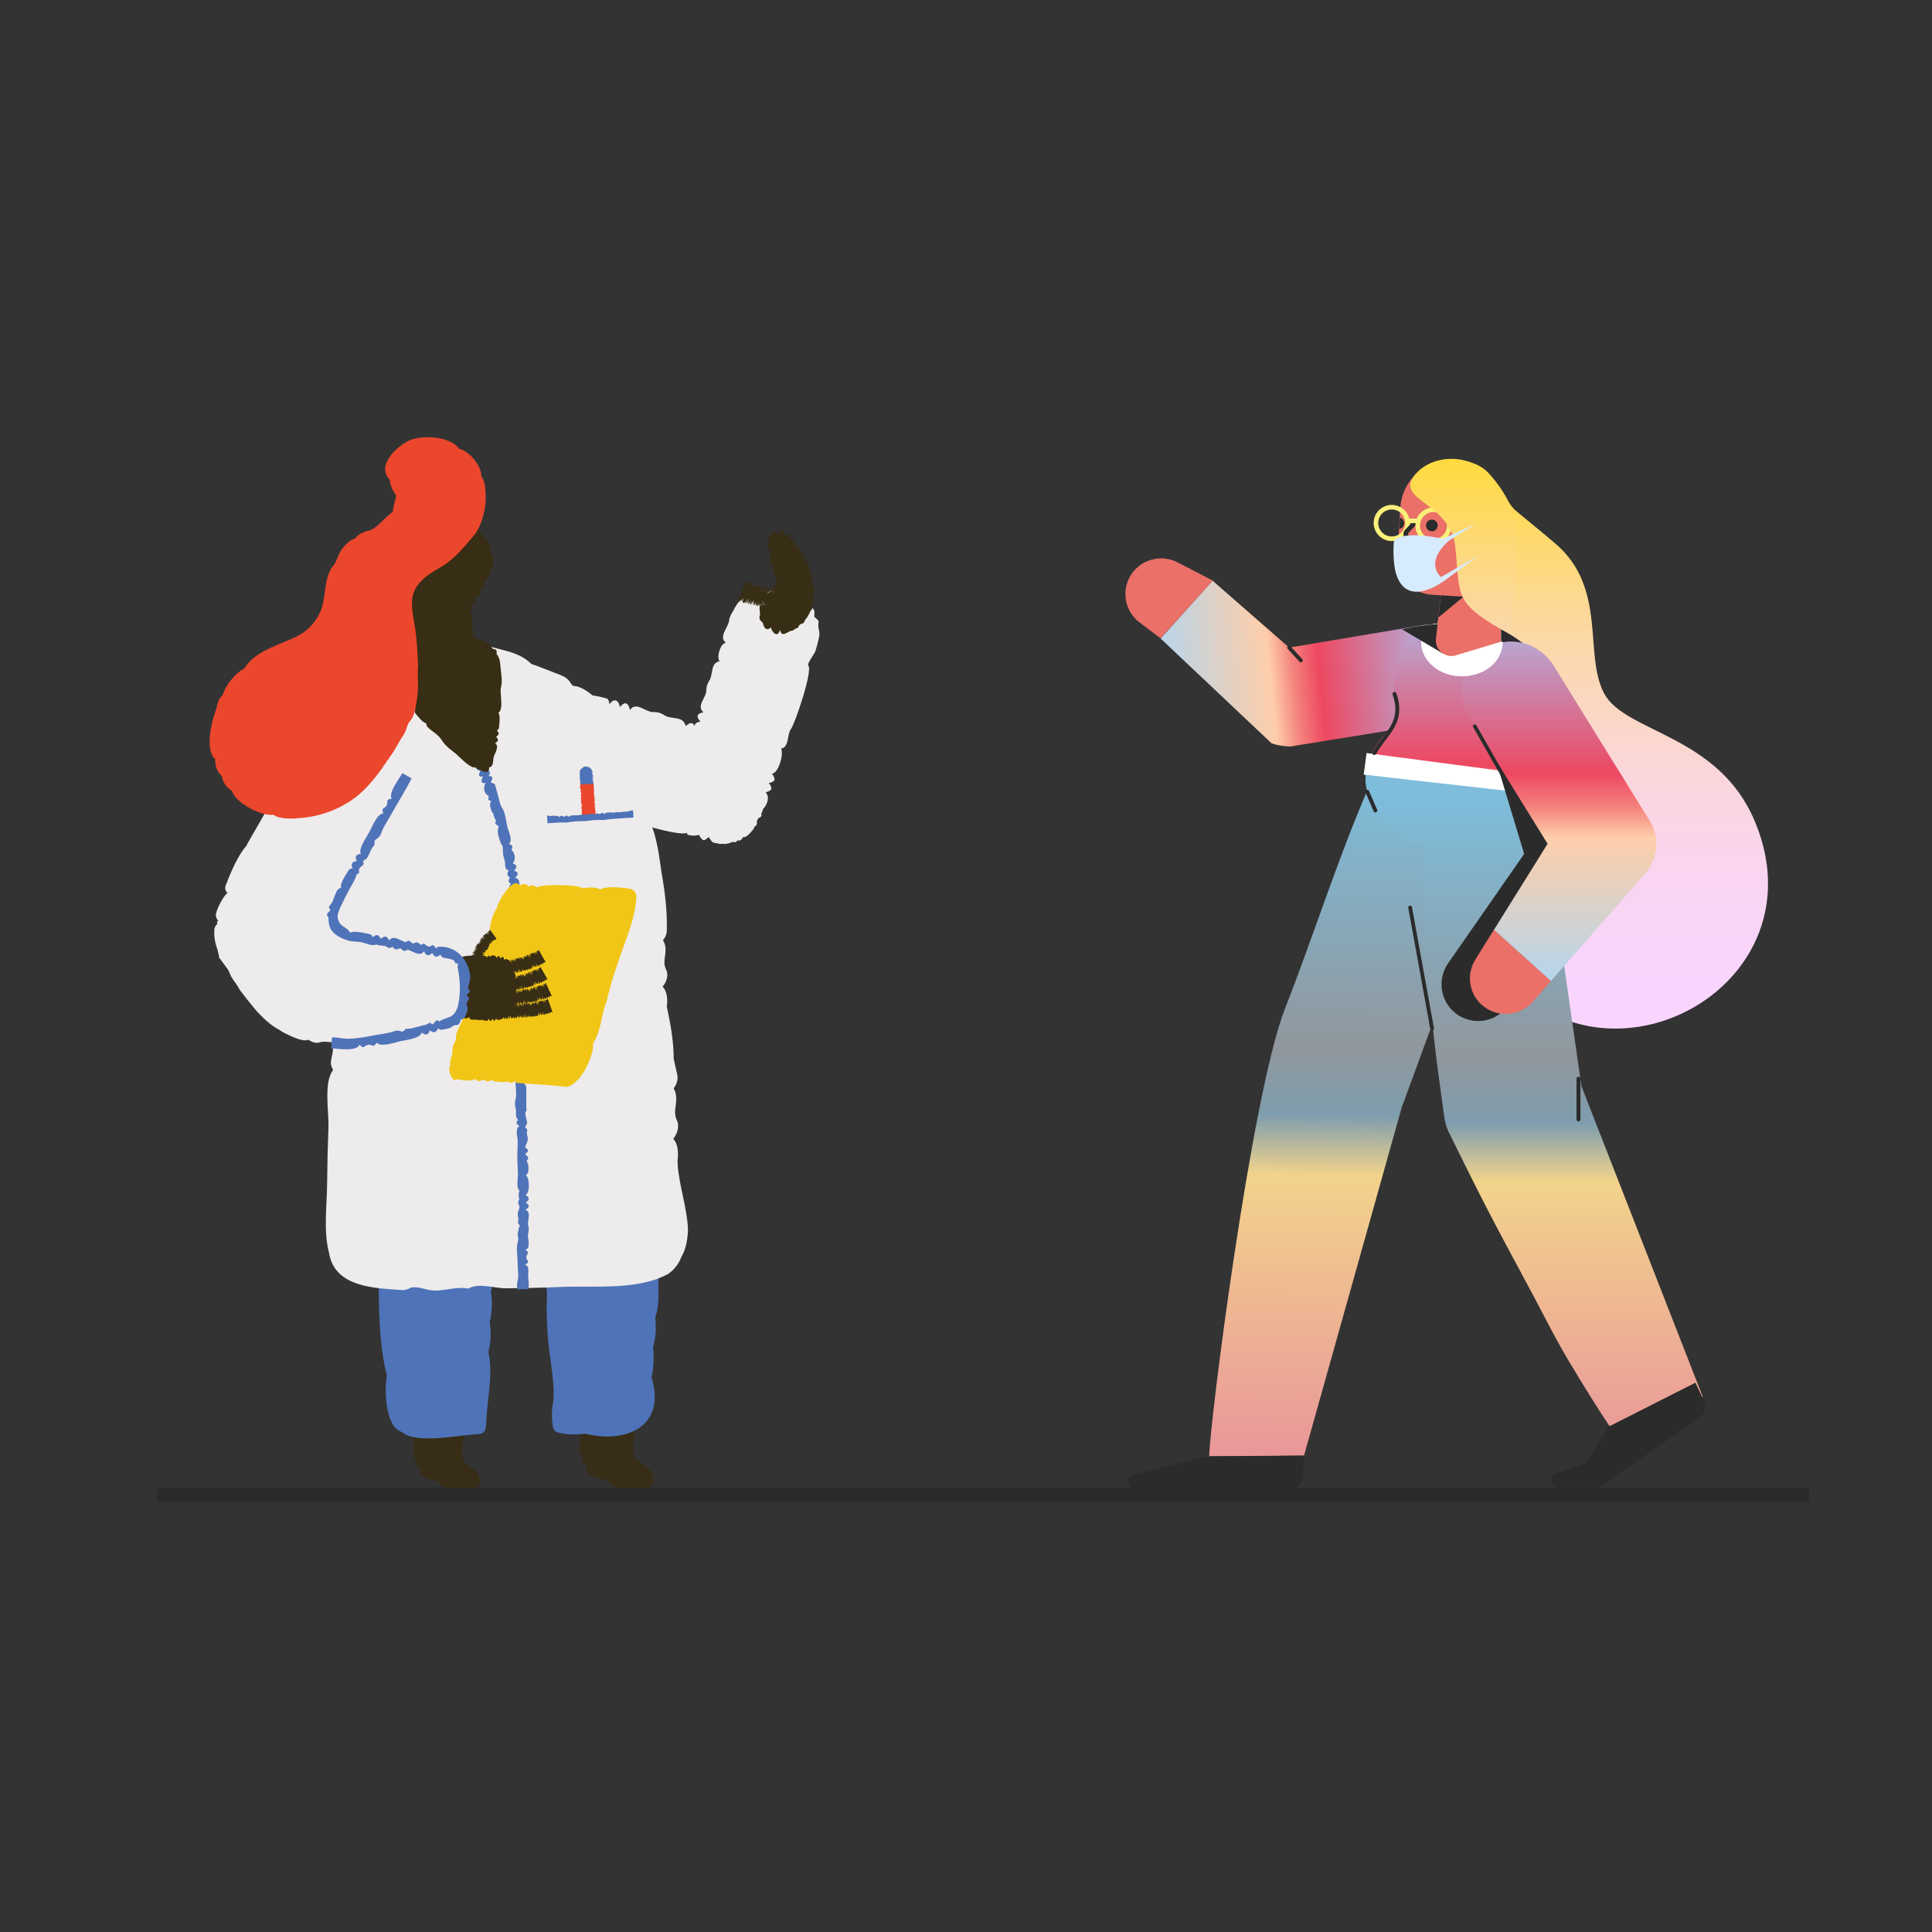 <?xml version="1.0" encoding="iso-8859-1" ?>
<svg version="1.1" xmlns="http://www.w3.org/2000/svg" xmlns:xlink="http://www.w3.org/1999/xlink" 
    viewBox="0 0 800 800" width="800" height="800">
    
    
    <rect x="0" y="0" width="800" height="800" fill="#333333" stroke="none"/>
    
    
    <!-- ITEM 0 -->
    <g>
        <defs>
            <clipPath id="clip-path-id-viewbox-item-0">
                <rect x="0.0" y="0.0" width="365.03" height="586.163"/>
            </clipPath>
        </defs>
        <g transform="translate(466.0 190.0) rotate(0.0 133.0 213.5) scale(0.729 0.728)">
            <g clip-path="url(#clip-path-id-viewbox-item-0)" transform="translate(-0.0 -0.0)">
                
<g>
	
		<linearGradient id="SVGID_7_-i0" gradientUnits="userSpaceOnUse" x1="11201.227" y1="10110.743" x2="11201.227" y2="10448.976" gradientTransform="matrix(-1 0 0 -1 11467.34 10453.377)">
		<stop offset="0" style="stop-color:#F9D5FF"></stop>
		<stop offset="0.17" style="stop-color:#F9D5FC"></stop>
		<stop offset="0.32" style="stop-color:#F9D5F1"></stop>
		<stop offset="0.45" style="stop-color:#FAD6E0"></stop>
		<stop offset="0.58" style="stop-color:#FBD7C7"></stop>
		<stop offset="0.71" style="stop-color:#FCD8A7"></stop>
		<stop offset="0.83" style="stop-color:#FDD97F"></stop>
		<stop offset="0.95" style="stop-color:#FEDA52"></stop>
		<stop offset="1" style="stop-color:#FFDB40"></stop>
	</linearGradient>
	<path fill="url(#SVGID_7_-i0)" d="M192.024,251.228c-9.881-30.549,3.529-34.179-17.039-65.334   c-20.669-31.255,6.453-87.212,5.444-118.669c-0.403-10.486-6.755-27.424-8.772-42.85C169.339,5.118,192.932-5.973,206.24,8.042   c4.436,4.84,8.268,10.183,11.191,15.93c1.21,2.218,2.823,4.335,4.84,5.949c6.251,5.243,12.704,10.385,21.475,17.846   c30.449,25.508,16.233,63.72,28.331,85.902s64.729,23.089,85.397,72.391C402.241,312.629,235.277,385.423,192.024,251.228z"></path>
	<path fill="#EA7068" d="M49.662,69.241L29.598,58.857c-9.881-5.142-22.181-1.21-27.323,8.671   c-4.537,8.772-2.117,19.56,5.747,25.508l11.998,9.074L49.662,69.241z"></path>
	
		<linearGradient id="SVGID_18_-i0" gradientUnits="userSpaceOnUse" x1="-74.29" y1="10346.482" x2="-221.177" y2="10331.892" gradientTransform="matrix(1 0 0 -1 242.4 10453.377)">
		<stop offset="0" style="stop-color:#B8A7D3"></stop>
		<stop offset="0.4" style="stop-color:#ED4861"></stop>
		<stop offset="0.5" style="stop-color:#F4837D"></stop>
		<stop offset="0.59" style="stop-color:#FECEAA"></stop>
		<stop offset="1" style="stop-color:#B7D5EA"></stop>
	</linearGradient>
	<path fill="url(#SVGID_18_-i0)" d="M20.02,102.211l63.015,59.587c3.428,1.21,6.957,1.714,10.687,1.815l84.389-13.712   c15.224-2.722,25.508-17.241,22.786-32.566c-2.621-14.922-16.737-25.004-31.759-22.786l-76.122,12.805l-43.455-38.01L20.02,102.211   z"></path>
	
		<linearGradient id="SVGID_34_-i0" gradientUnits="userSpaceOnUse" x1="-53.186" y1="10356.753" x2="-53.186" y2="10164.095" gradientTransform="matrix(1 0 0 -1 242.4 10453.377)">
		<stop offset="0" style="stop-color:#B8A7D3"></stop>
		<stop offset="0.4" style="stop-color:#ED4861"></stop>
		<stop offset="0.5" style="stop-color:#F4837D"></stop>
		<stop offset="0.59" style="stop-color:#FECEAA"></stop>
		<stop offset="1" style="stop-color:#B7D5EA"></stop>
	</linearGradient>
	<path fill="url(#SVGID_34_-i0)" d="M241.831,191.641L136.37,181.458c3.226-28.231,22.484-24.803,17.14-44.564   c-4.335-16.233,2.621-36.397,17.241-41.842c3.428-1.21,7.058-1.714,10.687-1.21c16.737,1.916,17.947,1.311,25.004,2.117   c2.218,0.202,4.436,0.706,6.554,1.412c18.148,6.049,27.626,27.626,19.761,46.076c-1.512,3.529-2.521,7.259-2.823,10.99   C229.329,161.091,244.049,172.182,241.831,191.641z"></path>
	<path fill="#FFFFFF" d="M214.407,104.227c0,10.788-10.385,19.459-23.189,19.459c-12.805,0-23.189-8.772-23.189-19.459   c0-3.226,0.907-6.453,2.722-9.074c3.428-1.21,7.058-1.714,10.687-1.21c16.737,1.916,17.947,1.311,25.004,2.117   c2.218,0.202,4.436,0.706,6.554,1.412C213.903,99.589,214.407,101.908,214.407,104.227z"></path>
	<path fill="#FFFFFF" d="M214.407,104.227c0,10.788-10.385,19.459-23.189,19.459c-12.805,0-23.189-8.772-23.189-19.459   c0-3.226,0.907-6.453,2.722-9.074c3.428-1.21,7.058-1.714,10.687-1.21c16.737,1.916,17.947,1.311,25.004,2.117   c2.218,0.202,4.436,0.706,6.554,1.412C213.903,99.589,214.407,101.908,214.407,104.227z"></path>
	<polygon fill="#FFFFFF" points="135.362,179.643 221.061,190.935 222.675,178.635 136.975,167.342  "></polygon>
	
		<linearGradient id="SVGID_35_-i0" gradientUnits="userSpaceOnUse" x1="11736.655" y1="9953.515" x2="11736.655" y2="10347.696" gradientTransform="matrix(-1.03 -0.01 0.13 -0.97 10901.721 10336.76)">
		<stop offset="0" style="stop-color:#EA979A"></stop>
		<stop offset="0.41" style="stop-color:#F2D38B"></stop>
		<stop offset="0.5" style="stop-color:#7E9DAE"></stop>
		<stop offset="0.6" style="stop-color:#90979D"></stop>
		<stop offset="1" style="stop-color:#7EBDDB"></stop>
	</linearGradient>
	<path fill="url(#SVGID_35_-i0)" d="M138.185,186.801c-17.846,41.338-31.054,83.784-47.387,125.525   c-19.459,49.504-43.455,240.867-43.152,254.982l53.84-0.403l56.159-200.437l-0.907,3.025l57.873-157.789   C215.012,210.293,145.343,189.423,138.185,186.801L138.185,186.801z"></path>
	
		<linearGradient id="SVGID_36_-i0" gradientUnits="userSpaceOnUse" x1="11218.868" y1="9890.755" x2="11218.868" y2="10260.657" gradientTransform="matrix(-1 0 0 -1 11467.34 10453.377)">
		<stop offset="0" style="stop-color:#EA979A"></stop>
		<stop offset="0.41" style="stop-color:#F2D38B"></stop>
		<stop offset="0.5" style="stop-color:#7E9DAE"></stop>
		<stop offset="0.6" style="stop-color:#90979D"></stop>
		<stop offset="1" style="stop-color:#7EBDDB"></stop>
	</linearGradient>
	<path fill="url(#SVGID_36_-i0)" d="M169.44,209.688l-0.101,2.521l-0.101,2.521l-0.101,5.041l-0.101,10.082   c-0.101,3.327,0.101,6.755,0.101,10.082l0.202,10.082c0.403,13.41,1.21,26.819,2.218,40.128   c0.907,13.309,2.319,26.718,3.831,40.027c1.412,13.309,3.327,26.517,5.142,39.926l0.807,5.444c0.403,2.42,1.109,4.739,2.117,6.957   c4.134,8.368,15.023,30.549,20.87,41.842l5.444,10.486l5.545,10.486c3.63,6.957,7.562,13.914,11.191,20.971   c7.663,13.813,16.938,32.868,25.105,46.48c8.167,13.611,16.535,27.323,25.508,40.632l50.815-19.963l-70.476-180.676l2.722,11.998   l-22.988-160.309L169.44,209.688z"></path>
	
		<linearGradient id="SVGID_37_-i0" gradientUnits="userSpaceOnUse" x1="11278.25" y1="9896.001" x2="11278.25" y2="10260.489" gradientTransform="matrix(-1 0 0 -1 11467.34 10453.377)">
		<stop offset="0" style="stop-color:#EA979A"></stop>
		<stop offset="0.41" style="stop-color:#F2D38B"></stop>
		<stop offset="0.5" style="stop-color:#7E9DAE"></stop>
		<stop offset="0.6" style="stop-color:#90979D"></stop>
		<stop offset="1" style="stop-color:#7EBDDB"></stop>
	</linearGradient>
	<path fill="url(#SVGID_37_-i0)" d="M241.831,191.641c-1.714,14.922-19.761,35.49-45.774,32.768l-20.971-2.823   c-23.693-2.521-40.329-25.71-38.615-41.842L241.831,191.641z"></path>
	<path fill="#2B2B2B" d="M216.524,311.923l20.467-25.307c6.755-4.638,10.284-12.603,9.377-20.669l-4.335-63.72l-31.255-29.642   l15.728,52.126l-43.253,62.309c-4.235,6.15-4.84,14.014-1.714,20.77l0,0c4.84,10.385,17.342,14.922,27.726,9.982   C212.088,316.359,214.609,314.444,216.524,311.923z"></path>
	<path fill="#EA7068" d="M174.179,77.307l19.661,1.21c10.183,0.605,18.854-7.158,19.459-17.241l1.714-29.642   c0.907-16.233-11.494-30.247-27.726-31.255l0,0c-16.233-0.907-30.247,11.494-31.154,27.726l0,0l-1.613,27.121   C153.913,66.721,162.685,76.702,174.179,77.307z"></path>
	<path fill="none" d="M215.012,31.533l-1.714,29.642c-0.605,10.183-9.377,17.846-19.459,17.241l-19.661-1.21   c-11.494-0.706-20.266-10.586-19.661-22.08l0.907-15.426l0.403-6.453l0.302-5.243l0,0c0.907-15.728,13.914-27.726,29.44-27.726   c0.605,0,1.21,0,1.714,0.101C203.619,1.387,216.02,15.301,215.012,31.533z"></path>
	<g>
		<path fill="#2B2B2B" d="M158.349,36.575c0,1.714-1.21,3.025-2.823,3.327l0.403-6.453C157.24,33.651,158.349,34.961,158.349,36.575    z"></path>
	</g>
	<path fill="#2B2B2B" d="M180.43,110.781l-23.29-13.813c0,0,15.93-3.932,31.86-3.226L180.43,110.781z"></path>
	<path fill="#EA7068" d="M187.588,111.789l25.71-7.763l0.706-56.159l-31.255-1.916l-6.352,56.461   c-0.504,4.84,2.924,9.074,7.763,9.679C185.37,112.293,186.479,112.091,187.588,111.789z"></path>
	
		<circle fill="none" stroke="#F9F179" stroke-width="2.61" stroke-linecap="round" stroke-miterlimit="10" cx="151.292" cy="36.474" r="8.973"></circle>
	<path fill="none" stroke="#2B2B2B" stroke-width="2.61" stroke-linecap="round" stroke-miterlimit="10" d="M164.298,36.474   l-4.436,4.739c-0.907,0.907-0.807,2.319,0.101,3.226l0.101,0.101l2.621,1.714"></path>
	<path fill="none" stroke="#2B2B2B" stroke-width="2.61" stroke-linecap="round" stroke-miterlimit="10" d="M161.172,54.521   c0,0,2.722,5.444,8.469,1.008"></path>
	<polygon fill="#2B2B2B" points="179.22,77.61 192.024,78.416 177.808,90.213  "></polygon>
	<circle fill="#2B2B2B" cx="174.078" cy="37.885" r="3.327"></circle>
	
		<ellipse transform="matrix(0.23 -0.973 0.973 0.23 97.91 199.485)" fill="none" stroke="#F9F179" stroke-width="2.61" stroke-linecap="round" stroke-miterlimit="10" cx="174.985" cy="37.885" rx="8.973" ry="8.973"></ellipse>
	<path fill="#2B2B2B" d="M5.602,585.86l87.111,0.302c4.537,0,8.268-3.63,8.368-8.167l0.302-10.99l-53.84,0.403   c-0.807,0-1.714,0.101-2.42,0.302l-40.531,9.881C-0.347,578.702,0.561,585.76,5.602,585.86z"></path>
	<path fill="#2B2B2B" d="M246.469,585.054l22.685-0.101l55.453-38.414c4.134-2.016,5.848-6.957,3.831-11.091l-4.638-9.982   l-49.101,24.903l-13.208,20.77l-16.233,5.646C240.42,577.996,241.428,585.155,246.469,585.054z"></path>
	
		<linearGradient id="SVGID_38_-i0" gradientUnits="userSpaceOnUse" x1="11275.057" y1="10129.944" x2="11275.057" y2="10452.572" gradientTransform="matrix(-1 0 0 -1 11467.34 10453.377)">
		<stop offset="0" style="stop-color:#F9D5FF"></stop>
		<stop offset="0.17" style="stop-color:#F9D5FC"></stop>
		<stop offset="0.32" style="stop-color:#F9D5F1"></stop>
		<stop offset="0.45" style="stop-color:#FAD6E0"></stop>
		<stop offset="0.58" style="stop-color:#FBD7C7"></stop>
		<stop offset="0.71" style="stop-color:#FCD8A7"></stop>
		<stop offset="0.83" style="stop-color:#FDD97F"></stop>
		<stop offset="0.95" style="stop-color:#FEDA52"></stop>
		<stop offset="1" style="stop-color:#FFDB40"></stop>
	</linearGradient>
	<path fill="url(#SVGID_38_-i0)" d="M218.138,99.791c-31.961-18.35-27.726-19.963-30.751-49.706   c-2.521-24.601-33.07-26.416-23.895-39.724c6.453-9.377,21.274-13.712,35.187-7.36c13.813,6.352,23.794,29.945,24.097,46.883   S218.138,99.791,218.138,99.791z"></path>
	<g>
		<path fill="#2B2B2B" d="M174.279,325.131c-0.504,0-0.907-0.403-1.109-0.907l-12.502-68.862c-0.101-0.605,0.302-1.21,0.907-1.21    c0.605-0.101,1.21,0.302,1.21,0.907l12.502,68.862c0.101,0.605-0.302,1.21-0.907,1.21    C174.38,325.131,174.38,325.131,174.279,325.131z"></path>
	</g>
	<g>
		<path fill="#2B2B2B" d="M142.016,201.118c-0.403,0-0.807-0.202-1.008-0.706l-4.638-10.687c-0.202-0.605,0-1.21,0.605-1.412    c0.605-0.202,1.21,0,1.412,0.605l4.638,10.687c0.202,0.605,0,1.21-0.605,1.412C142.318,201.118,142.117,201.118,142.016,201.118z"></path>
	</g>
	<g>
		<path fill="#2B2B2B" d="M141.31,168.452c-0.101,0-0.403-0.101-0.504-0.101c-0.504-0.302-0.706-0.907-0.403-1.412    c1.613-3.025,3.63-5.747,5.646-8.268c5.041-6.654,9.881-12.805,5.747-24.601c-0.202-0.605,0.101-1.21,0.706-1.412    c0.605-0.202,1.21,0.101,1.412,0.706c4.436,12.805-0.907,19.862-6.15,26.617c-1.916,2.521-3.932,5.142-5.444,8.066    C142.117,168.25,141.713,168.452,141.31,168.452z"></path>
	</g>
	<path fill="#2B2B2B" d="M213.399,96.968c5.848,3.126,11.393,6.856,16.535,11.091l-16.535-4.134V96.968z"></path>
	<g>
		<path fill="#2B2B2B" d="M257.358,376.854c-0.605,0-1.109-0.504-1.109-1.109v-23.189c0-0.605,0.504-1.109,1.109-1.109    s1.109,0.504,1.109,1.109v23.189C258.467,376.45,257.963,376.854,257.358,376.854z"></path>
	</g>
	<path fill="#EA7068" d="M209.366,267.763l-10.586,17.039c-5.949,9.477-3.025,22.08,6.554,27.928   c8.469,5.243,19.358,3.529,26.012-3.831l10.486-11.998"></path>
	
		<linearGradient id="SVGID_39_-i0" gradientUnits="userSpaceOnUse" x1="4.045" y1="10350.917" x2="4.045" y2="10159.287" gradientTransform="matrix(1 0 0 -1 242.4 10453.377)">
		<stop offset="0" style="stop-color:#B8A7D3"></stop>
		<stop offset="0.4" style="stop-color:#ED4861"></stop>
		<stop offset="0.5" style="stop-color:#F4837D"></stop>
		<stop offset="0.59" style="stop-color:#FECEAA"></stop>
		<stop offset="1" style="stop-color:#B7D5EA"></stop>
	</linearGradient>
	<path fill="url(#SVGID_39_-i0)" d="M297.889,205.857l-1.21-1.815l-53.436-86.406c-6.251-10.082-17.846-15.325-28.835-13.309   c-0.302,4.739-2.621,17.543-21.778,19.459c-2.521,7.763-1.412,16.333,2.823,23.391l44.362,71.786l-30.449,48.899l32.364,29.138   l53.638-61.301C302.628,227.332,303.636,215.234,297.889,205.857z"></path>
	<g>
		<path fill="#2B2B2B" d="M217.633,186.902c-0.403,0-0.706-0.202-0.907-0.605l-19.156-33.675c-0.302-0.504-0.101-1.21,0.403-1.412    c0.504-0.302,1.21-0.101,1.412,0.403l19.156,33.675c0.302,0.504,0.101,1.21-0.403,1.412    C218.037,186.801,217.835,186.902,217.633,186.902z"></path>
	</g>
	<g>
		<path fill="#2B2B2B" d="M99.67,115.721c-0.302,0-0.605-0.101-0.807-0.403l-6.654-7.259c-0.403-0.403-0.403-1.21,0.101-1.512    c0.403-0.403,1.21-0.403,1.512,0.101l6.654,7.259c0.403,0.403,0.403,1.21-0.101,1.512    C100.275,115.62,99.973,115.721,99.67,115.721z"></path>
	</g>
	
		<line fill="none" stroke="#F9F179" stroke-width="2.61" stroke-linecap="round" stroke-miterlimit="10" x1="160.265" y1="35.264" x2="166.213" y2="35.264"></line>
</g>

            </g>
        </g>
    </g>
    
    <!-- ITEM 1 -->
    <g>
        <defs>
            <clipPath id="clip-path-id-viewbox-item-1">
                <rect x="0.0" y="0.0" width="304.34" height="506.415"/>
            </clipPath>
        </defs>
        <g transform="translate(77.0 168.0) rotate(0.0 135.5 226.0) scale(0.89 0.893)">
            <g clip-path="url(#clip-path-id-viewbox-item-1)" transform="translate(-0.0 -0.0)">
                <g><path d="M136.367 496.455c-.578-2.314-4.432-4.651-6.092-5.979-.429-.058-.73-.284-.902-.677-.476-1.054-.814-2.145-1.015-3.272.564-1.015.451-2.369-.338-3.272 1.464-1.464 2.379-13.528.902-15.004.21-.168 1.783-4.061.226-4.061 1.241-1.354 1.241-2.369.113-4.061 1.502-1.127 1.143-5.786.677-7.107-.113-.113-.113-.338 0-.451.677-1.015.564-2.482-.338-3.384 6.44-6.44-4.156-38.261-13.763-28.654-1.472 2.208-5.57 2.34-7.22 5.641-.972.972-1.478 2.473-1.579 3.836h-1.467c0 3.496-.387 7.347 0 10.83-.113.564 0 1.241.338 1.692v1.692c-.338.564-.338 1.241-.226 1.805-1.268 6.975-1.391 18.429 0 25.383 0 .79.338 1.467.903 2.031-1.35 1.08-.907 2.857 0 3.948-1.305 1.174-.946 2.904 0 4.061-.451.338-.677.79-.79 1.354 0 1.918-.226 4.174 1.015 5.979.113.113.113.338.113.564-.226 1.354.564 2.595 1.918 3.046-1.089 6.534 8.443 4.573 9.476 7.671.731 1.218 8.138 3.203 9.138 3.384 3.499-.001 11.639-.63 8.911-6.995zm80.508-.981c-.646-2.584-4.949-5.194-6.803-6.677-.479-.065-.815-.317-1.008-.756-.531-1.177-.909-2.395-1.134-3.653.63-1.134.504-2.645-.378-3.653 1.635-1.635 2.656-15.106 1.008-16.755.235-.188 1.99-4.535.252-4.535 1.386-1.512 1.386-2.645.126-4.535 1.678-1.258 1.277-6.461.756-7.936-.126-.126-.126-.378 0-.504.756-1.134.63-2.771-.378-3.779 2.237-2.237 1.235-12.978.882-16.314-.807-7.614-3.027-15.032-11.842-16.251-5.738-.793-10.184 2.542-12.346 6.866-1.086 1.086-1.65 2.761-1.764 4.283h-1.386c0 3.904-.432 8.204 0 12.094-.126.504 0 1.008.126 1.386-.529 9.985-2.929 23.063-.252 32.879 0 .252.126.504.252.756h.126c.126.504.504 1.008.882 1.512-1.507 1.206-1.013 3.191 0 4.409-1.457 1.312-1.057 3.243 0 4.535-.504.378-.756.882-.882 1.512 0 2.142-.252 4.661 1.134 6.677.126.126.126.378.126.63-.252 1.386.504 2.897 1.89 3.401-1.216 7.296 9.429 5.107 10.582 8.566.816 1.36 9.087 3.576 10.204 3.779 4.127-.001 12.918-.725 9.827-7.937z" fill="#382D16"></path><path d="M224.661 341.46c0-.524 0-1.005-.041-1.485-.163-5.471.119-10.965-.373-16.422-2.738-16.582-18.998-28.337-34.742-31.446-.957-.252-2.001-.405-2.985-.568-1.56-.197-3.196-.48-4.768-.48-5.223-.423-12.406-.824-17.288.568-.746.262-1.575.349-2.363.218-3.043-.337-6.529.167-9.411 1.048-.829.306-1.7.524-2.612.655-9.868.557-19.522 2.684-29.353 3.625l-.332.044c-20.918 3.362-33.115 16.135-34.038 37.43-.969 22.359.679 46.739 3.317 68.964 0 14.285.142 32.053 3.814 46.078-1.149 6.202-.666 18.072 3.275 23.41.962 1.328 2.233 2.289 3.814 2.883 6.988 5.726 27.023 1.168 35.033.917.726-.013 1.43-.144 2.114-.393.456-.218.829-.524 1.119-.917.761-.916.546-1.819.788-2.839.219-10.742 3.521-23.469 1.078-33.98 1.161-4.499 1.368-9.216.622-13.801 1.161-4.237 1.244-10.569.539-13.889 2.372-8.745-1.389-17.839-.207-26.555.251-3.697.499-7.312.041-11.006 1.108-5.546 1.098-11.522 6.509-14.631 2.416-1.157 4.961-1.859 7.587-1.616 2.482.619 5.368 1.756 7.504 3.363l.912.699.29.262c.203.198.383.417.539.655.208.309.36.644.456 1.005 1.206 3.81 2.967 7.753 3.441 11.749-.355 11.915-2.058 24.414-1.036 36.251.083.48.083.961.083 1.441-.433 6.272-.019 12.658.358 18.926.58 9.63 4.077 23.51 2.129 32.742-.303 2.674-.276 5.339.083 7.993.129 1.63.627 3.007 2.197 3.669 4.217 1.11 8.771 1.199 13.059.655 18.237 4.594 37.874-2.753 30.804-26.162 1.01-4.523 1.157-9.244.705-13.845 1.285-4.848 1.534-8.167 1.036-14.02 2.981-8.215.195-17.643 2.322-25.856.711-3.747 1.058-7.586.705-11.399 4.027-13.03 3.82-30.177 3.276-43.94z" fill="#4F73B8"></path><path d="M228.722 349.911c.443-3.143.326-7.553-2.011-9.951 2.14-2.695 2.919-6.151 1.686-8.638-2.371-4.912 1.539-9.26-1.492-14.858 1.297-1.52 1.946-3.524 1.816-5.598l-1.795-8.054c0-8.308-1.517-16.171-3.206-24.26.427-2.908.275-6.986-1.969-9.148 2.097-2.477 2.859-5.654 1.652-7.941-2.318-4.507 1.542-8.453-1.461-13.658 1.271-1.398 1.906-3.24 1.779-5.146.187-8.074-.804-16.772-2.202-24.7-1.148-6.509-2.65-25.053-8.914-28.47.826-2.223.953-4.129.508-5.844-.635-1.906-1.969-3.557-3.748-4.574 1.306-3.92-.847-8.697-4.892-9.91.663-4.418-4.359-25.135-8.894-26.308-1.211-4.844-9.554-12.313-14.484-12.832-.826.064-1.588-.445-1.906-1.143-.762-1.334-1.906-2.478-3.24-3.24-2.072-1.036-4.749-1.877-6.575-2.668-.97-.42-8.76-3.362-8.607-3.176-6.307-6.307-15.086-6.282-22.996-9.338-1.016-.318-2.096-.318-3.049.064-2.817.805-5.237-1.369-8.004-1.715-3.303-.191-6.607-.191-9.91 0-7.037 0-16.33 1.905-22.297 5.654-3.244 2.435-8.501 3.518-10.164 7.75-.127.635-.635 1.207-1.271 1.398-3.697 1.643-5.091 4.974-4.637 8.83-4.389 3.243-3.684 13.153-4.423 17.938-.836 5.415-4.31 18.324.23 22.527-2.986 3.557-3.24 6.67-.826 10.799-2.922 3.684-3.049 6.225-.699 10.926-4.107 2.966-3.407 14.759-2.35 18.93 1.488 2.976-2.244 6.311.508 10.164-4.859 5.399-2.086 20.102-2.346 26.744-.362 9.252-.68 19.298.038 28.516-1.556 4.723-1.742 13.125-.588 17.98 1.545 3.292-2.268 6.899.519 11.057-4.549 5.386-1.954 19.738-2.205 26.329-.334 8.789-.545 17.611-.616 26.398-.081 10.022-1.779 22.096.876 31.996 2.575 16.461 22.134 16.424 34.244 17.346 1.167 0 2.335-.276 3.308-.898 2.814-1.399 7.573.903 10.847 1.075 5.485.288 10.947-1.979 16.392-.868 4.767-2.898 12.393-.048 17.771-.138 8.243-.138 16.348-.206 24.568-.605 15.898-.772 36.005 1.8 50.6-6.029.195-.138.454-.276.649-.484l1.297-1.037c1.557-1.451 2.789-3.179 3.762-5.183l.389-1.037c2.386-3.813 3.178-9.138 3.178-13.545-.567-9.664-3.945-19.352-4.775-29.078l-.065-2.349z" fill="#edebeb"></path><path d="M142.718 69.845c-1.15-1.859-.486-4.113-1.616-6.01-.826-1.386-2.829-3.757-4.002-4.877-1.514-1.446-7.097-4.635-9.095-4.492l-1.035 3.258 1.035-3.258c-1.344-1.111-4.889-1.418-6.541-1.889-2.188-.623-4.301-1.802-5.683.788-.146-.56-.58-1.917-1.207-2.175-.991-.408-1.325.79-1.916.724-.38-.042-2.65-1.04-3.109-.779l-.066.005c-.694.559-1.175 1.294-1.449 2.142-1.402-2.149-3.673-1.03-5.481-.118-2.368 1.965-13.349 9.894-9.191 13.331-3.196.101-3.742 1.796-1.15 3.521-2.637.507-3.076 2.971-.202 3.708-3.293 1.483-1.09 4.471.123 6.6-.262-.459 2.23 2.726 1.382 2.129 1.042.733 1.033.99 2.698.586-1.131 3.836 2.633 3.564 4.437 4.539.374.202-.642 1.568-.044 1.946.541.342 2.179-.374 2.332-.055.065.136-.822 1.642-.688 2.219.043.183 1.995.486 1.96.525-1.439 1.907-1.024 4.22-.151 6.284-.152-.359.578 1.902.586 1.423.394.02.595.176.603.47.123.468-.178.78-.903.936-.014.873-.475 1.921-.461 2.947.011.822.838 1.511.832 2.13-.013 1.469-1.579 1.895-1.206 3.848.182.949 1.82 2.296 1.838 2.547.04.554-1.689.791-1.642 1.773.044.923 1.378.996 1.461 1.655.226 1.776-2.881 2.152.734 3.379-2.757 2.287.269 1.917.771 3.32.293.821-.743 1.447-.435 2.324.226.642 1.418.319 1.642.679.994 1.599 2.721 7.847 6.477 4.6-.314 3.079 1.609 3.834 3.712 1.518.83 2.727 3.19 2.747 4.206.018 1.117 2.077 3.691 1.241 5.281.132 1.097-.524 1.755-1.59 1.873-2.745-.117-1.633 3.869-.491 1.477-3.608 6.617.268 3.253-15.284 2.909-18.474-.174-1.615-.415-3.375-.583-5.002-.129-1.248.193-2.764-.015-3.947-.1-.566-1.316-3.814-1.604-3.062.228-.596 1.912-.084 2.181-.992.224-.755-1.503-1.661-1.28-2.034.249-.417 1.797-.125 2.28-.776.295-.398-1.122-2.048-.818-2.107 3.819-1.07 2.227-4.43 5.041-6.028l.062-.068c.331-.554-.308-1.585-.041-2.169.238-.522 1.796-1.32 2.262-2.394.769-1.771 1.569-5.143 1.758-6.993.159-.587-.023-1.274-.339-1.952z" fill="#382D15"></path><path d="M294.621 104.666c-.191-.762-.318-1.525-.381-2.287-.064-.381-.064-.762 0-1.143 0-.381.064-.826.127-1.207v-.127c-.55-.748-1.206-1.383-1.969-1.906-.202-1.411.367-2.214-.381-3.557l-.445-.572c-.254-.381-.572-.762-.953-1.143-.318-.381-.699-.699-1.016-1.016-1.519-1.013-3.396-1.503-4.638-2.922-1.27-1.143-2.859-1.842-4.574-1.969-.602 0-1.363-.18-1.969-.318-4.379-1.314-6.888-.432-11.371-1.016-3.09-.114-7.791 3.472-9.91 5.59l-.762.953c-.445.699-.889 1.398-1.271 2.096l-.127.445c-.127.127-.254.254-.317.445-.826 1.398-1.715 2.795-1.906 4.32-.15 3.15-5.198 7.72-1.588 10.545-2.72.605-4.346 6.698-2.922 8.639-4.339.685-2.893 6.445-4.828 9.084-.826 1.27-1.334 2.795-1.334 4.32.173 3.285-4.865 7.311-1.334 10.227-3.113.635-3.494 1.969-1.397 4.32-1.839.221-2.693 1.06-2.684 2.072-1.029-2.125-2.473-1.524-4.182.037-1.017-5.056-6.785-2.808-10.085-5.193-1.421-.906-3.093-1.417-4.73-1.323-3.436.399-8.243-5.256-11.075-.96-.895-3.669-2.353-4.041-4.734-1.399-.626-3.761-3.032-3.927-4.799-1.319-.197-1.052-.475-2.327-1.175-2.59-2.605-.77-10.274-2.769-12.012-.602-.538-1.032-1.149-2.136-2.109-2.157-2.675-1.102-4.939-.795-6.791.921-.311.549-.507.712-1.019.134-.521-.73-1.361-1.061-2.18-1.014-.691.117-7.463 3.247-7.198 3.374-2.419-1.479-5.463-1.11-7.61.968-1.031 1.122-2.428 1.81-3.857 1.968-1.219.222-.594 2.768-1.485 2.743-3.28-.264-4.934 2.151-6.715 4.638-.447.557-.613 1.25-.506 1.927.184.825-.144 1.071-.663 1.557-2.591 2.714-2.569 7.132-.915 10.304.295.363.653.646 1.135.694 2.293.62-2.55 4.669 2.436 5.479 2.6.261-.597 5.325 4.468 3.92.006 5.116 7.481 2.854 8.785 5.191 1.326 2.921 7.076 4.999 9.071 1.834.831 3.749 2.226 4.201 4.683 1.706.959 3.59 2.072 3.906 4.807 1.471.133 1.131.408 2.331 1.107 2.594 2.396.76 9.938 3.421 11.595 1.689 1.082 4.95 7.251 2.656 10.213 5.033 3.042 2.046 30.442 10.335 32.196 7.646-1.735 2.162 6.481 1.606 5.296.892.345 1.088.999 1.994 1.961 2.716.958.335 2.059-1.173 2.589-1.292l.222.078c.672 1.023 1.224 2.274 2.465 2.506.827.104 1.591.289 2.422.469.367.024.807.012 1.271-.039 1.494.168 3.044-.088 4.411-.771l.072-.065.151.005c.409-.023.891.025 1.305.077l.137-.008c.445-.081.727-.436.942-.834 1.181.312 2.079-.2 2.535-1.459.886.03 1.629-.251 2.229-.843l.584-.565.139-.129c.218-.122.38-.296.516-.496.17-.181.34-.37.509-.581.388-.402.703-.876 1.022-1.274.176-.336.343-.681.493-1.043.953-.462 1.264-1.257.933-2.385.247-.568.546-1.11.897-1.625 1.133-.253 1.551-.884 1.254-1.894.36-.708.627-1.466.804-2.255 1.75-1.469 3.327-5.629 1.375-7.453l.101-.384c2.776-.609 3.096-1.869 1.22-4.168 3.049-.699 3.367-1.715 1.461-4.383 3.313-.221 5.604-9.882 4.193-11.561 4.014-.709 2.744-6.802 4.701-9.211 1.965-2.871 10.368-27.49 7.94-29.475-.59-.59 3.046-5.501 3.367-6.543.331-.882 1.083-3.7 1.334-4.828.127-.762.318-1.461.508-2.223.062-.575.062-1.338-.065-2.1z" fill="#edebeb"></path><path d="M159.356 389.792c0-1.08.228-2.223-.046-3.303-.667-2.012.614-3.96 0-6.035-.85-2.197 1.742-6.404-1.324-7.623 2.009-1.207 1.963-2.223.046-3.367 2.055-1.08 1.781-2.604-.046-3.43 2.198-1.176 1.915-7.967.183-9.211 1.601-1.2 1.145-3.164 1.096-4.955.015.527-.737-1.814-.73-1.779.653-.492.834-1.098.544-1.816-.409-.355-.805-.724-1.189-1.106.038-.632 1.217-.846 1.238-1.779.02-.894-1.213-.937-1.233-1.652-.021-.745 1.131-2.384 1.153-3.549.027-1.464-.813-2.718-.239-4.201.171-.572-.792-.916-.89-1.354-.144-.642.799-1.301.799-2.076.001-1.289-1.159-3.933-.731-4.828.101-.26.176-.527.239-.797h.302l-.165-.947c.033-.36.02-.716-.04-1.069.124-2.219-.033-4.407.02-6.606.04-1.66.358-3.4-1.444-4.236 2.763-1.562.487-1.651.508-3.422.022-1.891 2.099-1.491-.371-3.438 1.764-.867 1.758-3.18 1.324-4.891-.667-2.011.613-3.96 0-6.035-.85-2.197 1.743-6.404-1.324-7.623 2.009-1.207 1.963-2.223.046-3.367 2.054-1.08 1.78-2.604-.046-3.43 2.197-1.176 1.915-7.967.183-9.211 1.601-1.2 1.145-3.164 1.096-4.955.015.527-.737-1.814-.731-1.779.653-.492.834-1.098.544-1.816-.409-.355-.805-.724-1.189-1.106.038-.632 1.217-.846 1.238-1.779.02-.894-1.213-.937-1.233-1.652-.02-.745 1.131-2.384 1.153-3.549.027-1.464-.814-2.718-.24-4.201.171-.572-.792-.916-.89-1.354-.144-.642.798-1.301.799-2.076.001-1.289-1.159-3.933-.73-4.828.431-1.115.832-5.058-.913-5.463-.391-.121 1.408-2.238-.183-3.303-1.005-.839 1.828-1.99-.685-3.367 1.712-1.788.121-1.592-.183-3.113.228-.62.471-1.234.73-1.842-.201-.444-.522-.772-.964-.983.05-1.698 1.38-6.368-1.73-6.512 1.78-1.779 1.598-2.795-.457-3.367 1.598-1.842 1.461-2.668-.639-3.367 1.485-1.377 1.215-4.816-.411-6.098-.137-.064-.228-.191-.091-.381.776-1.461.228-2.223-1.187-2.477 1.804-2.125-.118-5.471-.731-7.814-.616-2.357-.997-6.761-2.328-8.766-1.323-1.687-1.786-5.498-2.522-7.567-.427-1.199-.493-2.346-1.038-3.549-.277-.611-1.69-.749-1.706-.834-.21-1.071.944-1.448.362-2.731-.253-.558-1.984.285-1.303-.819.984-1.197-.053-1.432-.227-2.28-.36.077-.66.006-.9-.212-.476-.281-.397-.745.237-1.391-.2-.432-1.721-6.218-2.214-6.218-.434-.232-.89-.401-1.37-.508.194-.663.285-1.341.274-2.033-.448-1.323-1.525-2.337-1.963-3.557-.091-.191-.046-.445.046-.635l.137-.191-.046-.064-.046-.127c-.137-.445-5.022.953-5.022.953.009.422.01 1.1.183 1.461.046.254.091.445.183.635.611 1.699 1.704 5.085 2.922 6.416 1.498 1.217.845 6.465 3.88 5.527-1.324 2.414-.959 3.24 1.141 2.922-1.461 2.287-.685 3.43 1.141 2.986-1.042 1.611-.95 4.903 1.141 5.844 1.018.354-1.067 2.264 1.461 2.478-1.08 1.837-.267 3.215.32 5.082.183.445.502.699.867.635-.618-.107.857 4.016 1.324 3.367-1.877 1.742 1.165 2.476 1.05 2.795-1.243 2.693.205 5.194.895 7.806.192.726.709.527.857 1.417.207 1.25.074 2.88.348 4.308.036.303.592 2.093.695 2.482.268 1.011-.277 4.188 1.588 4.188.447.069-1.348 2.297.411 3.113.947.528-1.552 2.151.867 3.24-1.703 1.938.111 1.534.274 3.049-.208.628-.451 1.242-.731 1.842.186.442.499.76.94.955-.036 1.749-1.539 6.1 1.525 6.541-1.872 1.588-1.78 2.541.228 3.367-1.78 1.525-1.689 2.287.32 3.367-1.693 1.087-1.687 4.469-.411 5.971.091.127.183.191.046.381-1.004 1.143-.548 2.033.776 2.668-2.179 1.415-.86 4.775-.813 6.877.061 2.763-.209 5.489-.18 8.242.027 2.523.308 5.019.308 7.559 0 1.642-.978 6.61.913 7.432-.776-.432-.701 4.471-.046 4.066-1.671.83-.124 2.641-.151 3.538-.02.645-.773 2.074-.825 2.902-.089 1.437.781 2.833.063 4.232v.063c.221.391.464.769.728 1.132.402.349.3.681-.305.997.082 1.22-.809 2.702-.422 4.224.274.826.274 1.779-.046 2.604-.81 2.74-.047 6.547-.091 9.402-.038 2.447.729 6.738-.091 9.02-.365 1.527-.049 3.119.333 4.6.034 1.46-.33 2.95.756 4.228.091.127.183.191.046.381-1.004 1.143-.548 2.033.776 2.668-2.179 1.415-.86 4.774-.813 6.877.061 2.763-.209 5.489-.18 8.242.027 2.523.308 5.019.308 7.559 0 1.642-.978 6.61.913 7.432-.776-.432-.701 4.471-.046 4.066-1.67.83-.124 2.641-.151 3.538-.02.645-.773 2.074-.825 2.902-.089 1.437.781 2.833.063 4.232v.063c.221.391.464.769.728 1.132.402.349.3.681-.305.997.082 1.22-.808 2.702-.422 4.224.274.826.274 1.779-.046 2.604-.811 2.74-.047 6.548-.091 9.402-.038 2.447.729 6.738-.091 9.02-.239.996-.199 2.471.046 3.494l4.976-.127c.601-1.671-.005-4.711 0-6.48.005-1.81.69-3.936-1.369-4.891 2.763-1.562.487-1.651.508-3.422.022-1.891 2.099-1.491-.371-3.438.774-.382 1.367-.827 1.367-1.589z" fill="#4F73B8"></path><path d="M146.586 130.429c.805-2.736-.048-6.582-.251-9.434-.213-2.996-.594-4.209-1.866-6.042.295-.775.132-1.42-.49-1.936l-1.1-.261c-.509-.612-1.41-1.466-1.919-2.01-1.771-1.891-4.881-2.041-6.978-3.687-.303.165-.79.306-1.442.388-2.213-.675-3.451-1.386-6.076-1.565-1.72-.117-3.259-.232-4.991-.116-1.505.101-14.56 1.296-14.918 2.383l.342 1.794-.031.005-.842-1.648-.114.035c-1.777.89-8.314 4.735-7.027 7.347-2.01-.108-3.616 4.417-2.626 5.758-4.041 1.811 3.414 15.745 6.655 15.041-.507 1.772.141 2.543 1.85 2.33-.6 1.704.486 2.632 1.952 2.287-.26.208-.292.685-.082 1.42 1.013 1.201 3.697 4.8 5.327 4.728-.263.149-.176.679.273 1.558 1.815 1.882 3.847 2.947 5.283 4.38 1.257 1.255 1.993 2.887 3.503 4.408 1.618 1.63 3.701 2.973 5.05 4.219 2.143 1.98 4.895 4.945 7.696 5.93.295.018.508-.033.619-.139.133-.06 7.152 5.001 6.63.059.148.262.785-.06 1.484-.994.571-1.234.365-3.019.816-4.216.556-1.475 2.58-4.664.482-5.985 1.637-.815 1.758-1.748.462-2.971 1.536-.932 1.606-1.669.303-3.017.317.094.673-.219 1.056-.937.129-1.575.82-6.186-.306-7.118 2.767-1.687.493-9.348 1.276-11.994z" fill="#382D15"></path><g><path d="M184.193 188.475c.114-.737-.176-1.447-.163-2.177l.067-.835c.274-.14.326-.285.115-.413-.129-.113-.219-.249-.27-.408-.002-.648-.023-.971-.128-1.633-.035-.221-.165-1.893.308-1.783-.215-.188-.434-.437-.454-.74-.019-.282.368-.571.356-.753-.009-.141-.388-.359-.442-.558-.084-.359.139-.657.387-.896-.753-.356-.575-1.664-.519-2.356.011-.143.028-1.42-.009-1.377.29-.525.974.017 1.416-.032.121-.008 1.622-.593 1.478-.016.552-.543.656-.185 1.245-.163.426.013.764-.395 1.276-.307.328.059.433.113.544.268-.087-.096.142.619.142.619.398 1.736.227 3.449.299 5.167.033.808.299 1.783.379 2.69.032.484-.203.925-.195 1.35.002.344.277.509.319.85.044.362-.245.583-.227.866.015.222.31.405.33.708l-.226.562.273.448c.059.28.057.563.076.846.009.141.138 1.49-.253 1.394.388.359.925 3.91.179 3.959.8.454.198 1.162.246 1.584.013.202.349.382.329.687-.028.184-.12.332-.252.482-.211.176-.162.314.169.414.268 1.299.445 2.766.432 4.104.002.648.038 1.193.122 1.856.037.261.114.803.049 1.05-.03.164-.361.672-.358.712.015.222.433.417.452.72.016.242-.234.441-.221.643.026.707.686.887-.058 1.584.902.467.481 2.075.534 2.882.077.866.344 1.233-.155 1.955-.093.128-.286-.042-.375.146-.127.231.111.459-.058.652-.207.236-1.354.048-1.598.044-.789.011-1.547.203-2.337.194-.203-.007-1.167.117-1.316.005-.298-.224-.39-1.311-.413-1.654-.039-.909-.118-1.795-.178-2.703l-.152-2.624c-.025-.383.169-.821.148-1.144-.005-.385-.134-.802-.201-1.202-.163-.941-.095-1.756-.073-2.649.015-.386-.24-.572-.245-.956-.027-.403.29-.525.228-.846-.059-.28-.24-.572-.282-.893l.276-.423c-.067-.097-.173-.171-.279-.245-.085-.987-.177-2.075-.304-3.08s-.153-2.016-.259-3.022c-.059-.584.067-1.139.029-1.724-.064-.643-.283-1.196-.203-1.829z" fill="#EA472C"></path><path d="M187.58 220.909l.107.094c.066.077-.293.161.269.388-.692-.056-.084.877-.008 1.115l.13.741s.127.397.084.359c.064.057.465.294.473.111l-.332.184c-.077.066.39.076.409.054-.035.083-.339.083-.33.224l.366.017c-.466.314-.247.563.143.639-.015.082-.277.099-.27.2l.097.237c-.008.183.166.374.198.554.059.28.065.684.185.96.404.905 1.367.761 1.653-.129.135-.414.216-.723-.339-.849-.141.009.547.005.5-.094l-.293-.143c.121-.008.221-.035.319-.082-.107-.094-.254-.166-.418-.195.507.007.467-.294.502-.681.037-.367.166-.558-.368-.665-.202.013.567.003.46-.091-.126-.073-.272-.124-.434-.133.163.01.304 0 .442-.049.116-.089-.562-.226-.418-.195.245.024.799-.174.318-.406.036-.063.096-.087.178-.072-.068-.117-.173-.171-.335-.16.879.125.139-.354.132-.454l.28-.059c.059-.024-.339-.221-.357-.199.057-.064.348.058.401-.067l-.335-.16c.562-.077.408-.574.38-.997.001.02-.221.035-.183-.008.12-.028.157-.071.152-.152-.172-.151.048-.51.099-.655l-.098.047c-.365-.624-.556.178-.876.24.02-.001.096-.391-.005-.385-.163-.01-.225.278-.322.345.019-.022-.184-.636-.36.064.028-.184-.094-.196-.184-.332l-.102.29c.015-.082-.095-.217-.121-.296l-.084.269c.001.02-1.118-.676-.652.245-.023-.039-.482-.556-.555-.429.009.141.06.3.189.413-.187-.069-.437-.478-.633-.384-.098.047.377.502.291.427-.128-.093-.255-.186-.402-.257.033.198.045.379.057.561z" fill="#382D16"></path><path d="M185.809 212.76c.019.282.277.509.278.833-.01.163-.065.247-.014.406.051.159.156.213.168.394l.132.781c.008.121-.018.346.09.44.043.038.328.059.328.059.004.06-.316.122-.287.262.029.14.289.082.372.117-.021-.019-.291.201-.265.281.027.1.307.041.332.12.023.039-.227.238-.24.36-.026.225.31.405.162.617.104.034.207.067.292.123l-.207.236c-.015.082.015.222.04.301.052.179.115.215.129.417.011.161.036.241.087.399.054.199.017.262.051.463.031.16.136.214.185.352l-.009.487.168.394.098 1.189c.417-.129.935-.264 1.34-.27.324-.001.598.163.624-.365.148.395.146.375.343.281.039-.023.01-.163.089-.188l.109.114c.229.086.457.173.449-.252.18.272.568.327.821.473.019-.022-.064-.36-.068-.421-.013-.202-.075-.522-.028-.728l.066-.227c.088-.512-.002.284.05-.165.011-.143-.076-.238-.084-.359.015-.386.341-.671-.217-.837.44-.09.47-.254.034-.407.461-.071.467-.294.034-.407.203.007.299-.08.39-.228.088-.208-.059-.28-.048-.422-.083-.035-.086-.075-.028-.12l.136-.09c-.029-.14-.091-.156-.259-.246.246.045.312-.183.32-.365.034-.407-.13-.133-.208-.391-.001-.02.257-.098.272-.18.012-.122-.314-.162-.318-.222.016-.062.282-.019.296-.121l-.05-.139c-.003-.04-.207-.067-.191-.129-.004-.06.237-.097.274-.14.151-.172.049-.489.017-.67-.004-.06.096-.087.05-.165l-.211-.128c.09.136.28-.363.277-.403.007-.203-.101-.297-.088-.42l.177-.396c.012-.122.058-.348-.009-.445-.095-.217-.066-.077-.273-.144.02-.001.448-.576.36-.692l-.509.277c.059-.024-.097-.237-.158-.253-.145-.051-.389.248-.464.334.073-.126-.14-.274-.261-.266-.121.008-.226.258-.266.261-.102-.014-.097-.237-.218-.229-.081.005-.088.208-.145.253.077-.066-.399-.217-.479-.191-.239.056-.276.119-.298.404-.149-.416-.294-.467-.405.006-.17-.435-.29-.406-.424.028.006-.223-.162-.313-.347-.342-.265-.023-.235.117-.413.189-.059.024-.093-.176-.193-.17-.12.028-.147.232-.16.335-.126-.377-.629-.323-.949-.262l-.601.1c-.158.07-.075.409-.048.509z" fill="#F2C617"></path><path d="M183.286 172.51c.199-.358-.408-.662.208-.844l-.292-.123c.044.058-.026-.707-.029-.748.094-.107.192-.154.295-.141-.143-.011-.268-.063-.356-.179.073-.126.168-.214.33-.224-.436-.154-.429-.357.054-.409-.417-.175-.243-.308-.184-.636-.049.186.345-.61.213-.46l.32-.062c-.047-.098-.054-.199-.04-.301.157-.071.261-.037.325.019l-.062-.32c-.595.809 1.168-.725.366-.287.13.133.232.147.328.059l-.011-.161c.166-.254.608-.303.866-.381.381-.066.438-.11.639.161.046.078 1.064-.455 1.114.312l.315-.142c.048.118.056.239.024.363.117-.068.217-.095.336-.123.027.1.035.221.021.323.098-.047.179-.052.282-.019.109.114.197.23.287.366.011.161-.043.266-.121.312l.325.019c.085.055.249.713.28.873-.093.128-.19.195-.291.201.161-.011.268.063.355.159-.053.125-.168.214-.33.224.472.091.48.212.024.363.573.084.671 1.88.154 2.036l.333.14c-.032.124-.089.188-.207.236.124.032.189.109.238.228l-.334.164c.695.096.148.395.33.708.025.079.232.451.073.502l.162.617-.69-.015-.019.022c-.522.075-1.088.092-1.592.125-.605.04-1.139-.067-1.589-.139l-.147.233c-.281-.265-.527.298-.844-.208.182.616-.67-.017-.526.014 0 0-.653.549-.613.223l.163-.294c-.002.284-.298-.224-.328-.363l.026-.528c.073-.493-.414-1.434-.181-1.895z" fill="#4F73B8"></path></g><path d="M208.008 187.615l.417 7.513c-.177.101-.388.148-.618.16-.672.045-1.358.197-2.008.11-.66-.087-1.307-.058-1.945.073-.326.087-.679.099-1.022.11-.343.01-.693-.017-1.029-.06-.635-.104-1.26-.079-1.881.065-.69.165-1.39.201-2.096.095-.628-.091-1.247-.053-1.862.101-.694.18-1.392.242-2.1.176-.616-.067-1.228-.017-1.825.148-.688.19-1.465.147-2.207.216-.327.061-.665-.074-.989-.379-.546.616-1.177.76-1.815.409-.084-.026-.17-.014-.248.036-.983.535-2.087.355-3.142.444-.266.025-.54-.143-.789-.461-.882.835-1.415.86-2.26.16-.753.817-1.417.834-2.234.077-.285.539-.804.654-1.42.651l-1.452.043c-.417.02-.841-.101-1.256-.316-.339-.159-.617.391-1.107.344-.454-.025-.764-.437-1.083-.404-.319.033-.57.37-1.014.343-.338-.003-.688-.162-1.019-.48-.361.263-.644.408-.932.412-.223-.014-.45-.088-.675-.217l-.379-6.827c.416-.214.743-.153 1.365.131.103.063.202.074.296.035.52-.179 1.054-.245 1.587-.204.536.026 1.087.103 1.628.116.345.014.574.295.784.54.243-.375.619-.588 1.026-.608.401-.033.813.156 1.21.556.699-.809 1.389-.843 2.223-.077.308-.516.837-.656 1.464-.657.587-.008 1.207-.175 1.771-.074.579.086 1.154.055 1.713-.119.727-.184 1.468-.252 2.208-.19.588.058 1.168.012 1.733-.147.683-.179 1.437-.158 2.157-.222.356-.052.728.102 1.077.457.645-.604 1.193-.841 1.657-.555.464.286.691.279 1.12-.097.444-.393 1.106-.214 1.694.328.301-.528.806-.693 1.401-.688.595.005 1.21-.15 1.778-.063.614.107 1.227.083 1.831-.07.686-.152 1.439-.066 2.17-.069l.241.019.17-.052c.627-.065 1.285-.226 1.918-.214.685.044 1.364-.054 2.026-.296.57-.198 1.153-.307 1.742-.322z" fill="#4F73B8"></path><path d="M211.962 224.399c-.261-2.659-.461-5.352-.598-8.034-.14-2.486-.363-5.107-.536-7.589-.012-.236-.039-.448-.062-.681l-.047-.943c-.169-2.873-.304-5.816-.53-8.546-.089-1.043-.169-2.087-.237-3.13l-.269-4.571-1.78.094-2.337.13-1.756.114-3.548.234c-2.335.134-4.358.324-5.664.63-2.187-.108-4.75-.036-6.584.242-1.771.267-2.669.322-4.426.301-1.76-.021-3.968.211-6.643.63-1.29-.079-2.719-.063-4.129.043l-6.096.399.234 3.426.154 1.92c.201 2.258.355 4.549.464 6.847.142 2.897.343 5.826.593 8.726.206 2.237.353 4.506.447 6.762.085 2.195.302 4.668.44 6.979.07 1.191.149 2.3.246 3.276l.189 1.793c.079.726.16 1.358.243 1.874l.263-.038 3.326-.017c.737-.003 1.46-.027 2.177-.072 1.435-.09 2.848-.264 4.315-.526 1.469.088 3.048.078 4.631-.029 1.603-.102 3.13-.284 4.172-.508.768.061 1.606.135 2.958.062l6.372-.322c2.084-.104 4.199-.256 6.285-.456.382-.04.769-.057 1.158-.053 2.38-.016 3.653-.063 5.337-.255-.001.001 1.459-6.417 1.238-8.712z" fill="#edebeb"></path><path d="M267.027 93.003l.09-.17-.09.22v-.05zM267.367 92.583l.17-.09c-.09.37-.17.69-.19.69-.02-.04 0-.29.02-.6zM267.768 92.403c.17-.03.37-.05.6-.05-.15.73-.23.88-.28.86-.08-.04-.16-.07-.27-.02-.081.03-.071-.26-.05-.79zM268.557 91.743l-.08-.08c.06-.33.12-.73.19-1.22l-.11 1.3zM268.507 92.363l.22.03c-.249 1.26-.32 1.26-.22-.03zM268.907 92.093l-.1-.1.23-1.3c-.059.55-.099 1.02-.13 1.4zM268.887 92.413l.23.04c-.23 1.27-.33 1.26-.23-.04zM269.137 92.303l.15-.86c-.04.3-.06.61-.07.93l-.08-.07zM271.668 86.193l.1-.01c-.04.36-.09.6-.11.42l.01-.41zM272.018 86.183l.08.01v.03c-.06.82-.11.71-.08-.03v-.01zM272.367 85.293l.06-.12-.03.3-.03-.15v-.03zM272.837 85.203l.12.04-.12 1.47c.01-.51.03-1.02 0-1.51zM273.128 85.313l.09.03-.03.29c-.02.28-.04.08-.05-.11l-.01-.21zM273.628 84.783l.01.43c-.14-.15-.27-.29-.37-.42.119-.95.229-.06.36-.01zM273.648 85.513l.12.05c-.03.45-.05 1.05-.07 1.79l-.05-1.71v-.13zM273.958 85.573l-.18-.2c.059-1.09.12-1.11.18.2z" fill="#382D15"></path><path d="M204.139 249.333c2.199-6.001 4.497-12.581 5.212-19.006.039-.368.074-.737.105-1.106l.052-.763c.026-.512.002-1.022-.072-1.53-.154-.92-.516-1.654-1.06-2.123-.516-.392-1.091-.671-1.737-.799-.115-.04-.227-.005-.353-.007l-.419-.123c-2.501-.431-11.055-1.298-13.206.503-1.076-1.303-6.752-1.082-7.91-.501-1.281-1.944-19.86-2.145-21.698-.506-.188-.204-.395-.387-.621-.547-.312-.212-.66-.346-1.045-.403-.669-.051-1.406.125-2.137.531-.399-.696-1.015-1.09-1.76-1.143-.658-.089-1.443.163-2.183.683-3.025-4.824-10.428 7.889-10.625 10.376-1.769 2.534-3.438 7.587-3.274 10.713.217 1.546-1.149 3.553-1.454 5.169.047.563-.08 1.096-.379 1.598-5.113 7.626-8.823 22.679-10.283 31.9-.31 3.906-4.012 7.313-3.693 11.431.06.307-.055.687-.297.988-.97 1.624-1.368 3.03-1.376 4.827.249 2.208-1.453 3.648-.908 6.135-1.03 2.438-.331 4.115.87 6.209.202.424.525.698.919.821.766-.079 1.526-.191 2.281-.337 1.527.683 6.271.892 7.449-.158 1.006 1.205 2.179 1.266 3.961.231 1.08 1.13 2.026 1.187 4.034.156.241.463.64.739 1.107.786 1.878.075 3.656.569 5.681.074.174-.073.325-.07.454.009.864.667 2.096.615 3.358-.125.355.504.855.781 1.46.793 7.314.571 14.742.784 22.013 1.735l.442.047c6.443-1.106 12.422-13.582 12.427-19.819-.048-.345.103-.762.357-1.101 3.392-5.327 3.467-13.164 5.979-19.029 1.9-8.729 5.233-18.131 8.329-26.589z" fill="#F2C617"></path><path d="M292.458 86.103c-.43.61-.59 1.03-.03 1.68l.03.06c-1.841.359-1.908.943-.2 1.75-.07.311-.05.65-.1 1.021.01.34-.18.71-.41.95-.479.35-.62.97-.39 1.49.25.72-.01 1.53-.68 1.9-.509 1.132-1.093 2.226-1.75 3.28-.647.696-1.131 1.486-1.45 2.37-.23.25-.58.4-.9.47-.72.11-1.34.6-1.51 1.3-.26.67-1.03.8-1.53 1.09l-.2.02c-.36.44-.83.79-1.43.85-1.697-.022-4.795 3.766-5.5-.49-.15.76-.49 1.4-1.03 1.92-1.41.853-3.344-1.865-3.07-3.02-1.67 1.443-2.894 1.083-3.67-1.08-.03-.68-.4-1.36-.98-1.72-.74-.58-1.03-1.56-.73-2.46.535-.99-.449-3.248.1-4.48v.05l.09-.22c.06-.1.14-.18.25-.25-.02.31-.04.56-.02.6.02 0 .1-.32.19-.69l.23-.09c-.021.53-.03.82.05.79.11-.05.19-.02.27.02.05.02.13-.13.28-.86l.14.01c-.1 1.29-.03 1.29.22.03l.16.02c-.1 1.3 0 1.31.23.04l.1.02.16.04-.16-.14c.01-.32.03-.63.07-.93l-.15.86-.23-.21c.03-.38.07-.85.13-1.4l-.23 1.3-.25-.25.11-1.3c-.07.49-.13.89-.19 1.22-.974-1.463-.344-1.743 1.89-.84-2.01-2.17-1.01-2.75 1.14-1.48-1.387-1.127-1.334-2.177.16-3.15l-.01.41c.02.18.07-.06.11-.42h.25l.08.04v-.03c.15.01.31.05.5.1.076-.291.009-.564-.2-.82l.03-.3c.07-.05.2-.03.41.03.03.49.01 1 0 1.51l.12-1.47.17.07.01.21c.07.202.097.142.08-.18l.43.17c-.001.614.015 1.227.05 1.84.02-.74.04-1.34.07-1.79l.19.09.11.05-.11-.13c-.06-1.31-.12-1.29-.18-.2l-.14-.16-.01-.43c-.13-.05-.24-.94-.36.01-.796-.961.921-2.005 1.38-1.71.611.348-1.384-3.344.94-2.43-1.68-.54-2.464-4.214-2.5-4.38l-.39-1.35c-.08-.18-.01-.35.34-.64.47-.35.19-.36-.06-.46-1.37-.43-1.39-1.4-1.02-2.47.18-.21.44-.4.73-.53.5-.29.5-.29-.07-.32-1.85.06-2-.43-.59-1.33-.028-.684-.005-1.367.07-2.05-1.029-.105-1.681-1.994-1.78-2.75.488-.319.922-.699 1.3-1.14-1.665-1.384.339-4.583 2.1-4.68.71.04 1.4.5 1.65 1.22 1.649-2.932 2.599-2.775 2.85.47 2.541-1.347 3.058-.81 1.55 1.61.78-.42 1.68-.75 1.84-.54.45.7 1.7.85.91 2.38-.09.1-.09.25.08.17 1.5-.39 1.38.29.12 1.68 1.489-.838 2.389-.425 2.7 1.24-.11.53.21 1.09.83 1.23.64.2.98.82.87 1.49-.17.56.17 1.18.79 1.32.535.964 1.038 1.944 1.51 2.94.55.31.84.95.69 1.57-.22.59.06 1.23.61 1.54.53.39.41 1.07.64 1.59.07.32-.12.68-1.02 1.15 1.085-.468 1.21 4.231.45 3.83.67.26 1.71.42 1.72.9-.03.569.37 1.159-.05 1.759zM268.557 91.743l.25.25-.08.4c-.25 1.26-.32 1.26-.22-.03l.05-.62zM268.907 92.093l.23.21-.02.15c-.23 1.27-.33 1.26-.23-.04l.02-.32zM269.217 92.373l.16.14-.16-.04v-.1zM271.648 84.343c.05.64.04 1.25.02 1.85-1.953.429-.741 2.361-.16 3.15-2.15-1.27-3.15-.689-1.14 1.48-.463-.178-3.571-1.076-1.89.84-.1.677-.14 1.294-.66 1.53-.066-.533-.066-1.067 0-1.6-.004.068-.516 1.59-.47 1.59-.113-.226.002-1.561.1-1.83-.037.09-.288 1.7-.42 1.7-.002-.697.065-1.39.2-2.08.119.82-.065 1.486-.552 1.999.006-.589.074-1.169.202-1.739-.151.616-.319 1.226-.505 1.833l.205-1.893-.03.08c-.043.691-.283 1.298-.719 1.823-.08-.5-.083-.998-.009-1.494-.127.396-.277.783-.453 1.161-.16-.06-.24-.1-.36-.05l.18-1.8c-.064.507-.58 1.134-.58 1.63-.063-.906-.413-.08-.66.01l.35-2.2c-.085.466-.848 1.745-.7 2.15.097-.825.227-1.645.39-2.46-.244.796-.5 1.587-.769 2.375.135-.611.226-1.228.271-1.851-.147.567-.354 1.113-.623 1.636l-.35-.05c.1-.71.21-1.42.43-2.17-.84 2.47-.9 2.63-.63 1.06l.01-.23c-.893 1.831-.197 1.102-.82.83.17-.87.39-1.62.64-2.46-1.05 3.23-1.44 3.73-.36-.05-1.18 3.55-1.37 3.56-.32-.14-.73 2.24-1.06 2.57-1.06 2.57l-.25-.29c.348-1.294-.346.319-.577.265.035.008-.357-.379-.642-.485.17-.87.42-1.71.75-2.51-.345.858-.749 1.686-1.212 2.483.172-.632.369-1.257.592-1.873-.277.606-.591 1.191-.944 1.755.193-.973.494-1.915.904-2.825-.273.659-1.46 3.69-2.18 2.11l3.77-8.69c-.693.251 1.316.385.731-.06-.024.32-.061.637-.112.954.2-.229.391-.465.574-.708-.048.307-.069.615-.064.925.176-.227.333-.466.473-.718l.037.932c.114-.229.258-.436.433-.621.283.366-.297 1.761-.382 2.025l.72-1.73c-.251 1.134.234.236.51.11l-.5 2.14c.098-.425.946-1.624.82-2-.202.783-.393 1.568-.571 2.356-.123-.545.794-1.768.87-2.173.188-.998-.954 3.796-.319 1.687.07-.63.27-1.11.59-1.64-.269-.102 1.133.264.665-.086.007.31.02.619.039.929.15.114 1.619-.078 1.526-.112-.01.37-.05.73-.1 1.1.37-1.48.52-1.68.22-.02.188-2.182.309-.843.63-.86.14.618-.219 1.882-.36 2.48.8-3.52.88-3.49.35.05.75-3.63.83-3.6.29.21-.267 1.541.19-2.975.82-2.66.08.5.04 1.05-.08 1.56.09-.42.31-1.54.35-1.54-.031.61-.064 1.22-.1 1.83.115-.574.258-1.14.43-1.7.09.69-.02 1.4-.12 2.11-.073-.757.07-1.438.43-2.041-.082.529-.122 1.059-.12 1.592.102-.562.23-1.119.384-1.67-.036.783-.096 1.564-.181 2.342.187-.373.093-2.387.606-2.487.07.475.112.952.126 1.431.098-.385.207-.767.325-1.146.08.03.16.06.27.02l.01 1.79c.014-.522.345-1.153.31-1.66.069.986.322 0 .501-.081zM272.007 84.393c.04.59.08 1.16.01 1.79h-.25c.09-.66.2-1.79.24-1.79zM272.628 86.063c.08.18.19.27-.03.23-.19-.05-.35-.09-.5-.1.16-2.04.24-2.35.27-.9v.03l.01.45.03-.08-.01-.22c.04.14.12.34.23.59zM272.787 84.533c.03.22.05.44.05.67-.21-.06-.34-.08-.41-.03.02-.23.06-.46.09-.66.08.04.16.07.27.02zM273.128 85.313l-.17-.07c.089-1.03.119-.96.17.07zM273.637 85.213l.01.3-.43-.17c.01-.229.03-.41.05-.55.12-.95.229-.06.36-.01l.01.43zM273.958 85.573v.08l-.19-.09.01-.19c.059-1.09.12-1.11.18.2zM153.322 271.801c1.023-.818.817-5.131.136-5.964-.068-.068-.339-.136-.542-.203-.652-.13.606-.665.576-1.05-.047-.608-.639-2.03-1.457-2.202 1.414-1.178.011-1.141-.254-1.809.09.227-.586-2.177-.83-1.444.203-.407.136-.949-.136-1.288-.786-.786-1.799-2.002-2.846-.745.068-1.694-.745-2.033-1.694-.678-.339-1.559-.949-1.694-1.762-.271-.191-1.339-2.099-1.721-2.982-.678-.068.068-.136.136-.203 0-.542-.813-.949-.542-1.355.542-.783-2.087-2.413-.005-3.727-.881-.879-.377-6.434-.137-7.387.339-.407.271-.949.339-1.423.136-.61-.068-1.22 0-1.762.203-.722.206-.571 1.477-1.084 1.22-.407-.271-1.017-.203-1.355.136-.339.407-.339 1.017 0 1.423-.464-.774-1.186 3.287-.203 2.304-.388.232-.682.548-.881.949.068.474-.136.949.136 1.423.339.407.339.949.068 1.355.001.001.813.873.813.745-.265.232-.514.48-.745.745.053.426.327 2.668.203 2.914-.393 1.048-.141 6.2.339 7.319.271.474.271 1.017.068 1.491-.068.474-.068.949 0 1.423l.068.203 1.897-.136-.203.271c-.407-.068-.813-.136-1.288-.136l-.136.068-.068 2.168-.203 1.897h.068c.542.203 1.084.203 1.559.136 1.459-.625 2.985 1.522 3.795-.745.335 1.425 2.674 1.371 3.253.407.261 1.176.944 1.56 2.304 1.22.969.111 1.941.202 2.914.271 1.346-.673 3.192 1.601 3.863-.745.61 1.559 1.22 1.559 1.694 0 .54 1.295 1.549 1.247 1.694-.203.203.407.542.949.813.881.856-.285 2.201.007 2.507-1.22.068-.136.136-.136.271-.068.981.242 1.343-.164 1.084-1.22 1.379.591 1.641-.087 2.643-1.423.136-.271.136-.542-.068-.813-.337-.674.79-.027 1-.762.121-.425-1.029-1.203-.322-1.203.407.068.745-.136.949-.474-.132-.423-.335-.807-.61-1.152 2.265-.849.382-2.382 1.559-3.795.133-.339-1.019-.678-.748-.881zm-14.206-6.93c0 .587 1.485.047 1.612-1.727-.014.698.062 1.383.23 2.055.11-.468.187-.942.23-1.422.044.481.121.957.23 1.426.168-.634.245-1.283.23-1.945 0 .576 0 1.267.23 1.842-.022 0 .928-.344.633-.417.714.179.092.179.806 0 .809-.202.864 1.377.864-1.54.345 2.648.461 2.648.461 0 .345 2.763.576 2.303.461-.115 0 .576.115 1.151.345 1.727.608 0 .567 1.037.691-.691.229.196.349.462.358.797.188-.51.222-1.045.102-1.603 0 .576.115 1.036.345 1.497 1.095 0 .028-.92.432-1.324.202.363.339.752.413 1.166.007.014.165-1.771.091-1.771.203 0 .086 1.583.446 1.583v-1.612c.739 2.585.955.414 1.382 1.266-.109-.218.078-.956 0-1.267.244.975.149 1.036.921 1.036-.003-.069.047-.892-.029-.892.206.298.431.581.676.849.361-.12.319-1.609.086-1.842.136.136.681 1.501.682 1.497-.024-.369-.035-.739-.034-1.109.576 1.612.576 1.382.345-.461.115.461.23.921.576 1.382v-1.267c.015-.03.574 1.151.576 1.151-.033 0-.009-1.175 0-1.151.105.399.297.744.576 1.036.628-.628.369-.888.115-2.073.806 2.533 1.036 2.533.461 0 .806 2.418.921 2.303.461-.115.115.576.345 1.151.576 1.612.23-.115.691.691.461-.806.576 1.267.576.806.115-.921.749 1.997.49 1.093 1.238.907.16.187.351.331.576.432.097-.254.178-.513.245-.777l.72.489c.071-.238.134-.477.187-.72.176.182.368.345.576.489.107-.231.189-.471.245-.72.196.177.422.297.676.36.349-.349.122-1.723-.202-1.885.284.469.552.947.806 1.433-.017-.024-.084-1.418-.345-1.548.373.186.414 1.425.921 1.425-.081 0-.267-1.38-.345-1.497.977 1.628 1.393.629 1.612.921-.169-.408-.284-.83-.345-1.267.377 0 .429 1.407.943 1.151.138-.069.412-.72.367-.705.192.188.412.332.662.432.08-.258.128-.522.144-.792.225.12.46.216.705.288.042-.244.075-.488.101-.734.183.169.385.313.604.432.02-.266.054-.529.101-.792.524-.175.432.46.864.029v-.115l-3.224-5.642c-.732 0 .074.337-.345.547-.786.393-1.091-.608 0 1.756-.331-.61-.732-1.167-1.203-1.672.136.441.283.878.44 1.312l-.824-1.111c.165.625.386 1.231.665 1.817-.23-.576-.576-1.036-1.036-1.497.084-.084-.593.683-.389.547-.204-.149-.42-.279-.648-.389-.248.186.397 1.275-.345.533h-.345s-.115.345.576 1.842c-1.267-2.303-1.267-2.303-.461.115-1.267-2.418-1.267-2.072-.461.23-.23-.576-.461-1.036-.806-1.612-.558 0-.667-.59-.345.806-.295.032-.462-.169-.499-.606-.029.533.099 1.041.384 1.527l-.691-1.382c-.67.67-.259.207-.259 1.324-.098-.392-.266-.755-.504-1.09.155.202-.026 1.366.26 1.651-.391-.391-.359-1.136-.763-1.54.21.211.239 1.177.345 1.497-.832-1.663-1.224-.835-1.382-1.151l.115 1.151-.576-1.151c-.115.115-.23.115-.345.115-.081.195.039.505-.014.72-.319-.071-.54-.297-.662-.676-.29.124-.052 1.218-.014 1.454.076-.687-.114-1.057-.571-1.109.041.438.092.875.154 1.31-.456-.912-.712-2.078-.273.259-.115-.461-.345-.921-.576-1.382l.115 1.267c-.173-.376-.327-.76-.461-1.151.025.178-.007 1.133 0 1.151l-.461-1.036c-.531.406-.237 1.103-.115 1.957-.691-2.533-.806-2.533-.461 0-.691-2.418-.806-2.418-.461.115-.115-.576-.23-1.151-.461-1.612-.23 0-.576-.806-.461.691-.345-1.382-.461-.806-.23.921-.115-.576-.23-1.036-.461-1.497.022 0-.928.344-.633.417-.091-.214-.225-.397-.403-.547-.17.21-.29.445-.36.705-.137-.248-.301-.479-.489-.691-.115.219-.235.434-.36.648-.097-.21-.226-.397-.389-.561-.155 0-.25 1.158-.475.259h-.345c-.005.145-.179 1.698-.13 1.698.01 0-.391-1.712-.408-1.583l-.053 1.54c-.215-.215-.331-1.348-.331-1.655 0 .314-.23 1.382-.115 1.612 0-.576-.115-1.036-.345-1.497-.382 0-.552.807-.691.115.014.421-.115.846-.115 1.267 0-1.876-.454-.747-.864-.849-.108-.219-.242-.421-.403-.604-.161.184-.295.385-.403.604-.113-.206-.233-.407-.36-.604-.186.183-.35.384-.489.604-.078-.213-.178-.414-.302-.604l-.345.604c-.439-.11-.034-.417-.518-.417l-.115.115-.692 7.028zm.859 7.959c0 .587 1.485.047 1.612-1.727-.014.698.062 1.383.23 2.055.11-.468.187-.942.23-1.422.044.481.121.956.23 1.426.168-.634.245-1.283.23-1.945 0 .576 0 1.267.23 1.842-.022 0 .928-.344.633-.417.714.179.092.179.806 0 .809-.202.864 1.377.864-1.54.345 2.648.461 2.648.461 0 .345 2.763.576 2.303.461-.115 0 .576.115 1.151.345 1.727.608 0 .567 1.037.691-.691.229.196.349.462.358.797.188-.51.222-1.045.102-1.603 0 .576.115 1.036.345 1.497 1.095 0 .028-.92.432-1.324.202.363.339.752.413 1.166.007.014.165-1.771.091-1.771.203 0 .086 1.583.446 1.583v-1.612c.739 2.585.955.414 1.382 1.267-.109-.218.078-.956 0-1.267.244.975.149 1.036.921 1.036-.003-.069.047-.892-.029-.892.206.298.431.581.676.849.361-.12.319-1.609.086-1.842.136.136.681 1.501.682 1.497-.024-.369-.035-.739-.034-1.109.576 1.612.576 1.382.345-.461.115.461.23.921.576 1.382v-1.267c.015-.03.574 1.151.576 1.151-.033 0-.009-1.175 0-1.151.105.399.297.744.576 1.036.628-.628.369-.888.115-2.072.806 2.533 1.036 2.533.461 0 .806 2.418.921 2.303.461-.115.115.576.345 1.151.576 1.612.23-.115.691.691.461-.806.576 1.267.576.806.115-.921.749 1.997.49 1.093 1.238.907.16.187.351.331.576.432.097-.254.178-.513.245-.777l.72.489c.071-.238.134-.477.187-.72.176.182.368.345.576.489.107-.231.189-.471.245-.72.196.177.422.297.676.36.349-.349.122-1.724-.202-1.885.284.469.552.947.806 1.433-.017-.024-.084-1.418-.345-1.548.373.187.414 1.425.921 1.425-.081 0-.267-1.38-.345-1.497.977 1.628 1.393.629 1.612.921-.169-.408-.284-.83-.345-1.267.377 0 .429 1.407.943 1.151.138-.069.412-.72.367-.705.192.188.412.332.662.432.08-.258.128-.522.144-.792.225.12.46.216.705.288.042-.244.075-.488.101-.734.183.169.385.313.604.432.021-.266.054-.529.101-.792.524-.175.432.46.864.029v-.115l-3.224-5.642c-.732 0 .074.337-.345.547-.786.393-1.091-.608 0 1.756-.331-.61-.732-1.167-1.203-1.672.136.441.283.878.44 1.312l-.824-1.111c.164.625.386 1.231.665 1.817-.23-.576-.576-1.036-1.036-1.497.084-.084-.593.683-.389.547-.204-.149-.42-.279-.648-.389-.248.186.397 1.275-.345.533h-.345s-.115.345.576 1.842c-1.267-2.303-1.267-2.303-.461.115-1.267-2.418-1.267-2.072-.461.23-.23-.576-.461-1.036-.806-1.612-.558 0-.667-.59-.345.806-.295.032-.462-.169-.499-.606-.029.533.099 1.041.384 1.527l-.691-1.382c-.67.67-.259.207-.259 1.324-.098-.392-.266-.755-.504-1.09.155.202-.026 1.366.26 1.651-.391-.391-.359-1.136-.763-1.54.211.211.239 1.177.345 1.497-.832-1.663-1.224-.835-1.382-1.151l.115 1.151-.576-1.151c-.115.115-.23.115-.345.115-.081.195.039.505-.014.72-.319-.071-.54-.297-.662-.676-.29.124-.052 1.218-.014 1.454.076-.687-.114-1.057-.571-1.109.041.438.092.875.154 1.31-.456-.912-.712-2.078-.273.259-.115-.461-.345-.921-.576-1.382l.115 1.267c-.173-.376-.327-.76-.461-1.151.025.178-.007 1.133 0 1.151l-.461-1.036c-.531.406-.237 1.103-.115 1.957-.691-2.533-.806-2.533-.461 0-.691-2.418-.806-2.418-.461.115-.115-.576-.23-1.151-.461-1.612-.23 0-.576-.806-.461.691-.345-1.382-.461-.806-.23.921-.115-.576-.23-1.036-.461-1.497.022 0-.928.344-.633.417-.091-.214-.225-.397-.403-.547-.17.21-.29.445-.36.705-.137-.248-.301-.479-.489-.691-.115.219-.235.435-.36.648-.097-.21-.226-.397-.389-.561-.155 0-.25 1.158-.475.259h-.345c-.005.145-.179 1.698-.13 1.698.01 0-.391-1.712-.408-1.583l-.053 1.54c-.215-.215-.331-1.348-.331-1.655 0 .313-.23 1.382-.115 1.612 0-.576-.115-1.036-.345-1.497-.382 0-.552.807-.691.115.014.421-.115.846-.115 1.267 0-1.876-.454-.747-.864-.849-.108-.219-.242-.421-.403-.604-.161.184-.295.385-.403.604-.113-.206-.233-.407-.36-.604-.186.183-.35.384-.489.604-.078-.213-.178-.414-.302-.604l-.345.604c-.439-.11-.034-.417-.518-.417l-.115.115-.692 7.026zm1.489 5.232c-.051.585 1.476.175 1.755-1.581-.075.694-.057 1.384.052 2.068.15-.457.268-.923.352-1.397.002.483.038.963.106 1.441.222-.617.354-1.257.397-1.917-.05.574-.109 1.262.07 1.855-.022-.002.954-.262.667-.361.076.223.194.421.353.594.186-.144.336-.318.45-.524.823-.132.741 1.447.993-1.46.116 2.668.23 2.678.459.04.106 2.783.375 2.344.469-.075-.05.574.015 1.157.195 1.75.605.052.476 1.082.748-.629.211.215.307.491.288.825.231-.492.311-1.022.24-1.589-.05.574.025 1.042.215 1.521 1.091.095.107-.914.544-1.282.169.379.273.778.31 1.198.006.015.317-1.75.244-1.756.202.018-.051 1.585.308 1.616l.139-1.606c.513 2.639.916.494 1.267 1.381-.09-.227.16-.946.109-1.262.159.993.059 1.045.828 1.112.003-.069.123-.885.048-.891.18.315.38.616.601.904.37-.089.457-1.576.245-1.828.124.147.549 1.555.55 1.551.008-.37.028-.739.062-1.108.434 1.656.454 1.426.384-.429.075.469.15.938.454 1.426l.109-1.262c.018-.029.472 1.197.474 1.197-.033-.003.092-1.171.099-1.147.07.406.232.767.484 1.082.68-.571.444-.853.294-2.055.584 2.593.814 2.613.459.04.594 2.478.719 2.374.469-.075.065.583.245 1.177.434 1.656.239-.095.629.748.528-.763.464 1.311.504.853.194-.908.574 2.055.394 1.132 1.155 1.01.143.2.322.36.536.48.118-.245.222-.496.311-.753l.675.55c.092-.23.174-.464.249-.701.159.197.336.376.531.537.127-.221.229-.453.306-.696.18.193.395.332.643.417.377-.317.271-1.706-.038-1.896.242.492.468.991.679 1.498-.015-.025.039-1.419-.21-1.573.355.218.29 1.455.795 1.499-.081-.007-.147-1.398-.215-1.521.833 1.706 1.333.747 1.526 1.057-.133-.421-.211-.851-.235-1.292.376.033.306 1.439.84 1.228.144-.057.473-.682.426-.671.175.204.382.367.622.487.102-.25.173-.509.212-.776.214.139.44.255.678.348.063-.239.117-.48.164-.723.168.185.356.345.565.482.043-.263.1-.523.169-.78.537-.129.39.496.858.103l.01-.115-2.725-5.899c-.729-.063.044.342-.391.515-.817.324-1.034-.7-.152 1.749-.277-.637-.629-1.226-1.054-1.769.098.451.206.899.325 1.345l-.725-1.178c.11.637.279 1.259.506 1.867-.18-.593-.484-1.082-.903-1.581.091-.077-.65.63-.434.511-.19-.166-.394-.314-.612-.443-.263.164.286 1.305-.39.501l-.344-.03s-.145.334.415 1.885c-1.063-2.404-1.063-2.404-.469.075-1.053-2.518-1.083-2.174-.479.19-.18-.593-.369-1.072-.664-1.675-.556-.048-.614-.645-.414.773-.297.007-.445-.209-.445-.646-.075.528.009 1.046.251 1.554l-.569-1.436c-.725.61-.276.183-.372 1.297-.064-.399-.2-.775-.408-1.129.137.215-.143 1.358.116 1.667-.355-.423-.259-1.163-.627-1.6.192.228.136 1.193.215 1.521-.685-1.729-1.147-.938-1.277-1.266l.015 1.157-.474-1.197c-.125.105-.239.095-.354.085-.098.187-.004.507-.076.716-.312-.099-.512-.342-.601-.731-.299.099-.156 1.209-.14 1.447.135-.678-.023-1.063-.474-1.154.003.44.016.879.04 1.319-.376-.948-.53-2.131-.295.234-.075-.469-.265-.947-.454-1.426l.005 1.272c-.14-.389-.26-.785-.359-1.187.01.18-.105 1.128-.099 1.147l-.369-1.072c-.565.358-.332 1.078-.284 1.94-.47-2.583-.584-2.593-.459-.04-.48-2.469-.594-2.478-.469.075-.065-.583-.13-1.167-.32-1.646-.229-.02-.504-.853-.518.648-.225-1.406-.389-.843-.309.898-.065-.583-.14-1.052-.33-1.531.022.002-.954.262-.667.361-.072-.221-.19-.415-.354-.58-.187.195-.327.418-.419.672-.116-.259-.258-.503-.428-.73-.133.208-.272.413-.414.614-.078-.217-.191-.415-.339-.593-.154-.013-.349 1.132-.496.217l-.344-.03c-.018.144-.325 1.676-.276 1.681.01.001-.241-1.739-.27-1.612l-.186 1.53c-.196-.233-.213-1.371-.187-1.678-.027.312-.349 1.357-.254 1.596.05-.574-.025-1.042-.215-1.521-.38-.033-.62.757-.698.055-.022.421-.188.833-.224 1.252.162-1.869-.388-.783-.787-.921-.088-.228-.205-.44-.349-.637-.176.169-.327.358-.454.567-.095-.215-.197-.426-.306-.633-.201.166-.381.353-.54.56-.059-.219-.142-.428-.249-.628l-.396.572c-.428-.147.002-.419-.48-.461l-.125.105-1.291 6.939zm.091 5.04c-.1.578 1.455.3 1.883-1.426-.134.685-.175 1.374-.125 2.065.189-.443.345-.897.47-1.362-.039.481-.045.963-.017 1.445.274-.596.46-1.222.559-1.877-.098.567-.217 1.248-.088 1.854-.022-.004.973-.18.695-.303.057.228.158.436.301.622.198-.127.362-.288.493-.484.831-.061.615 1.505 1.114-1.37-.112 2.668.001 2.688.454.079-.132 2.782.173 2.367.473-.035-.098.567-.083 1.154.045 1.761.599.104.382 1.119.799-.563.192.233.265.515.217.847.272-.471.397-.992.375-1.562-.098.567-.064 1.041.084 1.534 1.079.187.185-.902.652-1.231.136.392.205.799.207 1.22.005.015.465-1.717.393-1.729.2.035-.186 1.575.169 1.636l.276-1.588c.286 2.673.87.571 1.145 1.484-.07-.233.24-.929.217-1.248.073 1.003-.03 1.046.73 1.178.008-.069.198-.871.124-.884.152.329.326.646.521.952.376-.057.59-1.531.4-1.8.111.157.415 1.596.416 1.592.039-.368.091-.734.156-1.098.292 1.687.331 1.46.419-.395.035.473.069.947.331 1.46l.217-1.248c.02-.027.369 1.233.37 1.233-.033-.006.192-1.159.197-1.134.035.411.165.784.39 1.119.726-.511.515-.812.468-2.022.361 2.634.588 2.673.454.079.381 2.52.514 2.426.473-.035.015.587.143 1.193.292 1.687.247-.074.563.799.592-.715.351 1.346.429.893.271-.888.396 2.096.296 1.161 1.064 1.105.125.211.29.386.493.524.139-.234.264-.475.374-.724l.625.605c.111-.222.213-.447.307-.677.142.209.303.403.484.581.145-.209.267-.432.364-.667.163.208.365.364.605.47.403-.284.415-1.677.124-1.892.199.511.382 1.028.549 1.55-.013-.026.16-1.411-.076-1.585.336.248.164 1.475.664 1.561-.08-.014-.027-1.405-.084-1.534.684 1.771 1.265.858 1.431 1.183-.097-.43-.138-.866-.124-1.307.371.064.182 1.46.732 1.296.148-.044.53-.639.482-.632.157.218.349.398.578.539.123-.241.216-.492.277-.755.201.156.417.291.646.404.083-.233.158-.468.225-.706.152.198.326.375.522.529.066-.258.144-.512.235-.763.546-.082.347.528.846.176l.02-.113-2.212-6.11c-.721-.125.015.345-.434.48-.842.253-.971-.785-.3 1.73-.222-.658-.522-1.275-.899-1.853.059.457.129.913.209 1.368-.21-.411-.417-.823-.621-1.236.055.644.17 1.279.345 1.904-.128-.607-.39-1.119-.765-1.652.097-.069-.701.572-.476.472-.175-.182-.366-.346-.572-.494-.276.141.173 1.324-.431.466l-.34-.059s-.173.321.252 1.914c-.854-2.485-.854-2.485-.473.035-.834-2.599-.894-2.258-.493.148-.128-.607-.277-1.1-.519-1.726-.55-.095-.557-.695-.478.735-.296-.019-.426-.246-.388-.682-.119.52-.08 1.043.117 1.57l-.444-1.479c-.775.545-.291.159-.482 1.26-.029-.403-.133-.789-.311-1.16.118.225-.259 1.341-.027 1.671-.318-.452-.159-1.181-.488-1.648.171.243.034 1.201.084 1.534-.535-1.781-1.063-1.032-1.164-1.371l-.083 1.154-.37-1.233c-.133.094-.247.074-.36.054-.114.178-.048.504-.137.707-.302-.125-.481-.385-.537-.78-.307.073-.259 1.191-.263 1.43.193-.664.068-1.061-.373-1.19-.035.439-.059.878-.072 1.317-.293-.977-.346-2.169-.314.208-.035-.473-.183-.967-.331-1.46l-.103 1.268c-.107-.4-.192-.804-.257-1.213-.005.18-.201 1.115-.197 1.134l-.277-1.1c-.593.309-.422 1.046-.448 1.909-.248-2.614-.361-2.634-.454-.079-.267-2.5-.381-2.52-.473.035-.015-.587-.03-1.174-.178-1.667-.227-.039-.429-.893-.572.602-.104-1.42-.316-.873-.384.868-.015-.587-.05-1.06-.198-1.553.022.004-.973.18-.695.303-.053-.227-.154-.429-.303-.608-.203.178-.362.389-.475.633-.093-.268-.214-.523-.364-.764-.151.196-.306.388-.465.577-.059-.223-.155-.43-.287-.619-.153-.026-.445 1.098-.512.174l-.34-.059c-.03.142-.467 1.643-.418 1.651.01.002-.092-1.753-.131-1.63l-.315 1.508c-.175-.249-.096-1.385-.043-1.687-.054.309-.463 1.322-.389 1.568.098-.567.064-1.041-.084-1.534-.376-.065-.682.701-.7-.005-.058.417-.258.814-.33 1.228.321-1.848-.32-.814-.706-.984-.069-.234-.166-.456-.294-.664-.19.154-.357.329-.5.527-.076-.222-.16-.441-.251-.657-.215.148-.41.319-.585.512-.04-.223-.105-.439-.194-.647l-.444.536c-.413-.183.038-.417-.439-.5l-.133.094-1.887 6.801zm-4.396-18.397c.596-.051-.691-1.034-1.504-1.023.534-.034 1.052-.138 1.555-.31-.365-.054-.732-.081-1.101-.083.34-.039.664-.13.973-.271l-1.399-.047c.44-.038.967-.083 1.399-.208.003.032-.307-.72-.363-.489.161-.072.308-.165.441-.281-.156-.142-.331-.252-.526-.331-.055-.638 1.729-.37-1.036-.72 2.037.003 2.03-.085.058-.359 2.133.084 1.854-.07-.03-.352l1.334.063c.073-.183.688-.236-.404-.585.706-.032 1.325.032-.477-.402.359.058.806.108 1.238-.017l.058-.359c-.321-.096-.636-.205-.947-.329.346.045.693.052 1.042.022-.422-.131-.837-.28-1.245-.447.258-.158 1.041.144 1.36.116-.337.029-.804-.463-1.1-.437.21.012 1.116.249 1.368-.05.191-.226-.479-.803-.916-.874.769.124.705.229 1.048-.178.15-1.161-.136.877.221-.395.165-.587-1.09-.448-1.114-.735.435.044.863.129 1.284.256l-.941-.518c.324.005.639.071.944.201-.137-.386-.468-.592-.991-.617.367.146.726.204 1.085.262-.267-.175-.546-.328-.836-.46.326.084.655.144.99.181.038-.046-.688-.443-.748-.467 2.251.895-.123-.748-.339-.857 1.921.722 1.921.722.241-.286 1.833.729 1.826.641.146-.367.374.234.829.372 1.195.518.073-.183.711.028-.148-.696 1.012.445.726.204-.404-.585.374.234.741.38 1.1.437.304-.361.725-.667.92-.898-.084-.206-.175-.408-.273-.608l.544.02c.069-.082.543-1.851-.636-1.75.288.308.625.555 1.011.74.168-.326-.034-.584-.604-.775l.088-.008.836.46c.071-.084-.692-.828-.786-.907 1.342 1.131.972-.08 1.429.144-.232-.256-.432-.534-.603-.834.308-.026.679.844 1.035.587-.012-.164-.044-.323-.096-.479-.186.166 1.288-.951.861-.804.174.117.359.212.556.285.129-.115.337-.46.478-.628l-.008-.088-2.917-4.09c-.575.049-.07.301-.335.615-.409.485-1.426-.888.148 1.349l-1.027-1.008c.056.32.201.599.437.837-.287-.254-.584-.496-.89-.726.207.472.476.908.807 1.309-1.734-1.705-1.44.599-2.11.18l-.337.206s.03.352.904 1.251c-1.615-1.279-1.688-1.096-.241.286-1.703-1.272-1.585-.927-.234.374-.382-.322-.756-.555-1.13-.789-.423.259-.702.012-.02.799-.21.029-.41-.024-.6-.159l.836.847c-.306-.25-.646-.428-1.02-.533.028.333.352.757.379 1.064-.289-.151-.588-.28-.897-.388.304.331.625.643.965.936-.373-.148-.806-.606-1.244-.569.189-.016.681.71.866.812-1.396-.768-1.879.442-.812.866-.286-.155-.589-.247-.909-.277l-.146.367c.14.181.298.345.474.491-.252-.136-.527-.157-.825-.062-.266.519.977.681 1.001.966-.407-.151-.82-.282-1.24-.392.237.245.505.444.804.596-.354-.007-.7-.077-1.036-.21l.995.635c-.344-.186-.705-.273-1.085-.262l.756.555c-.328-.072-.658-.132-.99-.181.008-.009.718.549.756.555-.293-.098-.591-.131-.894-.101l-.065.271c-.08.095.11.256 1.306.774-2.002-.626-2.075-.443-.234.374-1.906-.546-1.891-.37-.146.367-.455-.138-.821-.284-1.261-.247-.402 1.012.768.26-.374.731.297.294.665.473 1.102.536-1.45-.234-1.548.557-1.776 1.502.053-.221.114 3.302 1.221 1.988-.427.058-.855.091-1.287.099.428.157.866.271 1.313.342-.445.055-.892.097-1.34.125.048-.057 1.037.354 1.18.342-1.785.152-.72.678-1.259.816.332.049.662.109.99.181-1.92.164-.72 2.906-.652 3.775 1.611-.169 3.221-.336 4.83-.503z" fill="#382D15"></path><path d="M129.932 270.993c-.087-1.097-.35-2.089-.744-3.082.769-3.014.005-9.832-1.924-12.327-.175-.261-.394-.47-.656-.627-.131-.104-.219-.157-.35-.209-.476-.242-.987-.381-1.531-.418-.481.052-1.006-.052-1.399-.366-1.708-.994-3.487-1.168-5.336-.522-.394.209-.875.209-1.225-.104-.875-.47-1.793-.731-2.712-.784-1.575-.261-3.018.47-3.499.261-5.78-2.958-12.95-.35-18.501-2.559-4.056-1.938-9.294-.3-13.077-2.037-1.776-.502-3.057-2.101-5.428-1.853-.698-.119-1.398-.137-2.099-.052-.35.104-.7-.104-.788-.47-.348-.729-.63-1.525-.875-2.298-.211-.57-.462-1.122-.751-1.655 0 0-1.792-4.303-2.065-4.397l-.785-.418c.441-.341.883-.683 1.305-1.08.35-.373.682-.801.85-1.237-.095-.961-.24-1.915-.433-2.862 1.056-4.442 11.796-12.831 8.618-17.802 4.244-.908 5.621-2.704 4.636-6.002 4.114-1.052 5.244-2.636 4.396-6.232 3.986-.564 8.094-6.929 8.096-10.78.603-1.365 1.503-2.536 2.701-3.511.189-1.07.001-2.071-.615-2.924 3.183-1.393 5.062-6.138 5.215-9.404-.006-.939.131-1.928.449-2.854 1.05-4.416 1.618-7.765 1.505-12.257.065-.964.202-1.953.339-2.942.828-3.712-1.027-5.661-1.638-9.096-.395-.678-.564-1.624-.661-2.595-.285-3.36-2.455-5.652-4.37-8.21-1.599-2.981-3.256-5.147-5.791-7.466-1.994-2.043-10.1-5.057-12.599-3.345-1.387 1.087-3.042.178-4.698.752-2.017.603-3.176 1.947-3.48 4.032-.052.771.09 1.412-.319 1.617-5.932 3.596-4.996 9.791-9.376 14.237l-.104.162c-.636 1.162.687 2.209.239 2.992-.331.429-.844.795-1.396 1.049-.266.155-.532.31-.87.49-.318.236-.545.503-.682.801-9.601 17.02-19.221 33.802-29.04 50.683-.085.218-.117.354-.13.547-3.819 4.057-7.363 12.182-9.384 17.44-.909 1.759-1.046 3.438.426 4.684-1.706.764-5.82 8.477-5.468 10.747.234.854.648 1.642 1.214 2.32l-.626-.021c.092.289.063.803-.024 1.42-.763.733-1.253 1.63-1.267 2.55l-.04 2.65c.183 2.339.753 4.478 1.522 6.689.22.865.715 2.751.773 3.61l4.085 5.514c.482 1.083 1.029 2.146 1.487 3.239 1.155 2.001 2.82 3.852 3.849 5.902.175.261.306.522.481.731 2.289 3.075 4.594 5.906 7.042 8.828l.831-1.097-.831 1.149c2.825 3.118 7.161 7.349 11.022 9.193l1.225.836 1.312.731c2.587 1.236 8.531 4.279 11.018 3.023 1.574 1.201 3.63 1.724 5.117 1.306 2.996-1.101 5.458.731 8.704-.836 5.413 2.694 32.371-1.036 36.87-5.641 2.318.679 4.767.105 6.692-1.567.568.209 1.137.366 1.706.418.612.104 1.268.104 1.881 0 .656-.052 1.268-.261 1.88-.522.528-.273.98-.639 1.356-1.097 5.593 1.759 8.429-6.444 8.266-10.342-.044-.366 0-.731.088-1.097.391-1.203.479-2.405.391-3.606z" fill="#edebeb"></path><path d="M71.683 293.185c-.178-.055-3.56-.546-3.818-.116l-.253 4.802c.007.025.1.052.264.078 2.727.199 11.679 1.62 12.935-1.694 1.983 2.475 2.12.28 4.003.057 2.067-.244 2.162 1.712 3.903-.954 1.883 2.225 8.406-.07 10.799-.636 2.365-.559 9.626-1.23 10.169-4.106 1.885 1.53 3.119 1.158 3.768-1.013 1.728 1.634 3.387.843 3.786-1.093.1.428.648.729 1.629.9 1.874-.502 4.077-.389 5.486-1.939.589-.203 1.199-.297 1.829-.282 1.119-.39 1.601-1.481 1.5-2.623.197.337 1.073.081 2.153-1.193.524-1.07 1.071-2.467 1.221-3.681.106-.861-.575-1.898-.467-2.529.136-.803.941-1.473 1.116-2.428.078-.427-1.038-.984-1.008-1.44.032-.483 1.292-1.008 1.395-1.784.071-.534-.892-1.139-.828-1.536.329-2.032 1.211-3.476.922-5.941-.867-7.407-6.7-13.742-14.865-13.169-.354.135-.574.297-.657.483-.31.336-.424.311-.623-.086-1.425-2.391-1.751-.059-3.311-.56-1.864-.599-1.456-2.182-3.659-.513.177-.345-.341-.812-1.529-1.375-.677.093-1.323.289-1.936.589-.58-.395-1.142-.816-1.685-1.261-.778-.164-1.268.688-2.1.474-2.042-.526-5.376-3.451-7.278-.63-.987-2.19-2.152-2.403-3.853-.791-1.095-2.093-2.017-2.248-3.915-.673.158-.407-.214-.906-1.106-1.487-1.922-.325-7.877-1.931-9.304-.55-.773-2.331-3.789-2.649-4.972-4.819-1.434-2.63-.762-4.066.171-6.507 1.428-2.959 2.848-5.954 4.436-8.853.495-.904 4.116-6.981 3.12-6.946 2.438-.376.862-1.694 1.548-2.808.387-.63 1.31-1.06 1.936-1.875.322-.419-.394-1.161-.105-1.611.371-.578 1.177-.542 1.629-1.172 1.236-1.725 2.007-4.977 3.665-6.24-.139-.426-.148-1.078-.028-1.949l2.258-1.967c.944-1.245 1.124-2.706 1.868-4.037 1.234-2.208 2.589-4.466 3.849-6.657 3.048-5.301 6.238-10.506 9.123-15.95l.081-.33-4.203-2.348-.081.084c-1.351 2.226-6.662 9.193-4.931 11.73-2.852.18-1.598 1.527-2.406 3.148-.899 1.804-2.594.564-1.533 3.681-2.838.068-5.258 6.402-6.423 8.548-1.164 2.144-5.403 8.05-3.938 10.174-2.391.256-2.991 1.373-1.917 3.386-2.36.049-2.974 1.775-1.897 3.453-.373-.233-.97-.061-1.781.511-1.209 2.092-4.424 6.366-3.618 8.597-.291-.277-.912.039-1.833.933-1.023 1.839-1.565 3.992-2.296 5.499-.317.654-1.179 1.385-1.569 2.234-.165.358.693 1.096.6 1.505-.17.751-1.315.964-1.51 2.076-.095.544.676.906.689 1.328.043 1.419.12 3.678 1 5.244 1.756 3.125 5.633 4.73 8.517 5.53 1.873.52 3.808.321 5.578.657 2.302.437 3.896 1.535 6.525 1.351.353-.136.573-.297.657-.483-.56.608 3.714.822 3.657.808 1.6.391 2.002 1.853 3.977.356-.183.344.337.811 1.529 1.375.677-.093 1.322-.289 1.936-.589.58.395 1.142.816 1.685 1.261.778.164 1.268-.688 2.1-.474 2.042.526 5.375 3.451 7.278.63.986 2.189 2.15 2.403 3.853.791 1.094 2.092 2.015 2.248 3.915.673-.156.407.215.906 1.105 1.487 1.216.205 3.434.555 4.535 1.016 1.467.614.224 1.781 2.575 1.741-.434.913-.498 1.341-.221 2.259 1.119 5.441 1.371 11.823.059 17.31-.5 2.09-1.665 4.042-3.387 4.998-.545.303-5.577 1.868-5.115 2.292-2.172-1.575-1.98.781-3.374 1.27-.265.093-.976-.83-1.254-.692-.192.095-1.731.907-1.714.905-1.878.245-7.28 2.26-9.462 1.86-.216.389-.666.832-1.349 1.326-.504.076-1.792-.461-2.431-.461-1.125 0-2.168.56-3.237.806-2.191.505-4.459.828-6.69 1.224-4.883.865-11.944 2.459-16.862 1.411z" fill="#4F73B8"></path><path d="M139.239 37.96c-.123-1.723-.766-3.936-1.865-5.262.26-4.906-5.637-11.672-10.307-12.752-4.045-5.765-16.197-6.29-22.054-4.262-5.904 2.044-16.938 11.784-10.226 18.569.203 2.837 1.468 5.191 3.048 7.503-.514 2.451-1.403 4.967-1.606 7.464-3.547 2.102-7.668 8.548-12.111 8.866-2.81 1.038-3.795 1.574-5.606 3.563-2.668.774-4.519 2.997-6.147 5.122-1.523 1.987-2.366 6.082-4.013 7.604-4.401 5.726-2.957 14.278-5.698 20.826-1.955 4.672-5.65 8.874-10.123 11.261-8.062 4.303-19.792 6.726-25.012 14.832-.159.383-.502.78-.959.906-3.43 1.698-8.522 7.926-9.301 11.735-2.008 1.856-2.657 4.156-3.146 6.737-1.947 4.707-5.598 18.851-.475 23.29-.258 2.902.88 5.798 3.068 7.781.416 2.999 2.253 5.373 4.773 6.915 1.393 5.429 13.682 11.852 19.112 11.006 3.314 2.284 9.455 1.832 13.311 1.467 7.621-.721 14.528-2.967 21.126-6.917 7.39-4.425 12.975-11.263 17.717-18.288 1.782-2.639 3.765-5.203 5.299-7.996 1.144-2.082 2.194-3.84 3.479-5.782.925-1.398 1.588-5.14 2.84-6.018 2.372-2.737 2.848-8.322 3.338-11.867.646-4.667-.143-9.39.297-14.068-.291-5.559-.481-11.11-1.303-16.686-.67-4.545-2.423-11.428-1.003-16.068 1.969-6.434 8.018-9.732 13.326-12.893 6.427-3.827 10.833-9.625 15.613-15.141 4.075-6.217 5.427-14.121 4.608-21.447z" fill="#EB472C"></path></g>
            </g>
        </g>
    </g>
    
    <!-- ITEM 2 -->
    <g>
        <defs>
            <clipPath id="clip-path-id-viewbox-item-2">
                <rect x="0.0" y="0.0" width="77.584" height="61.202"/>
            </clipPath>
        </defs>
        <g transform="translate(612.0 217.0) rotate(0.0 -17.5 14.0) scale(-0.451 0.458)">
            <g clip-path="url(#clip-path-id-viewbox-item-2)" transform="translate(-0.0 -0.0)">
                
<path style="fill:#D7EBFF;" d="M77.144,15.265c0,0-5.753-10.184-44.705-1.931L2.359,0l24.326,15.031  c0.773,0.639,2.617,2.233,4.67,4.501c5.756,6.358,13.09,17.965,2.693,28.366L0,28.851l32.141,23.354l0.088-0.151  c7.196,4.985,35.673,22.292,43.716-9.75C78.704,28.713,77.144,15.265,77.144,15.265z"></path>

            </g>
        </g>
    </g>
    
    <!-- ITEM 3 -->
    <g>
        <defs>
            <clipPath id="clip-path-id-viewbox-item-3">
                <rect x="0.0" y="0.0" width="298.334" height="3.035"/>
            </clipPath>
        </defs>
        <g transform="translate(65.0 616.0) rotate(0.0 342.0 3.0) scale(2.293 1.977)">
            <g clip-path="url(#clip-path-id-viewbox-item-3)" transform="translate(-0.0 -0.0)">
                <title>line_4</title><g id="Layer_2-i3" data-name="Layer 2"><g id="Layer_1-2-i3" data-name="Layer 1"><rect width="298.334" height="3.035" fill="#2b2b2b"></rect></g></g>
            </g>
        </g>
    </g>
    
</svg>